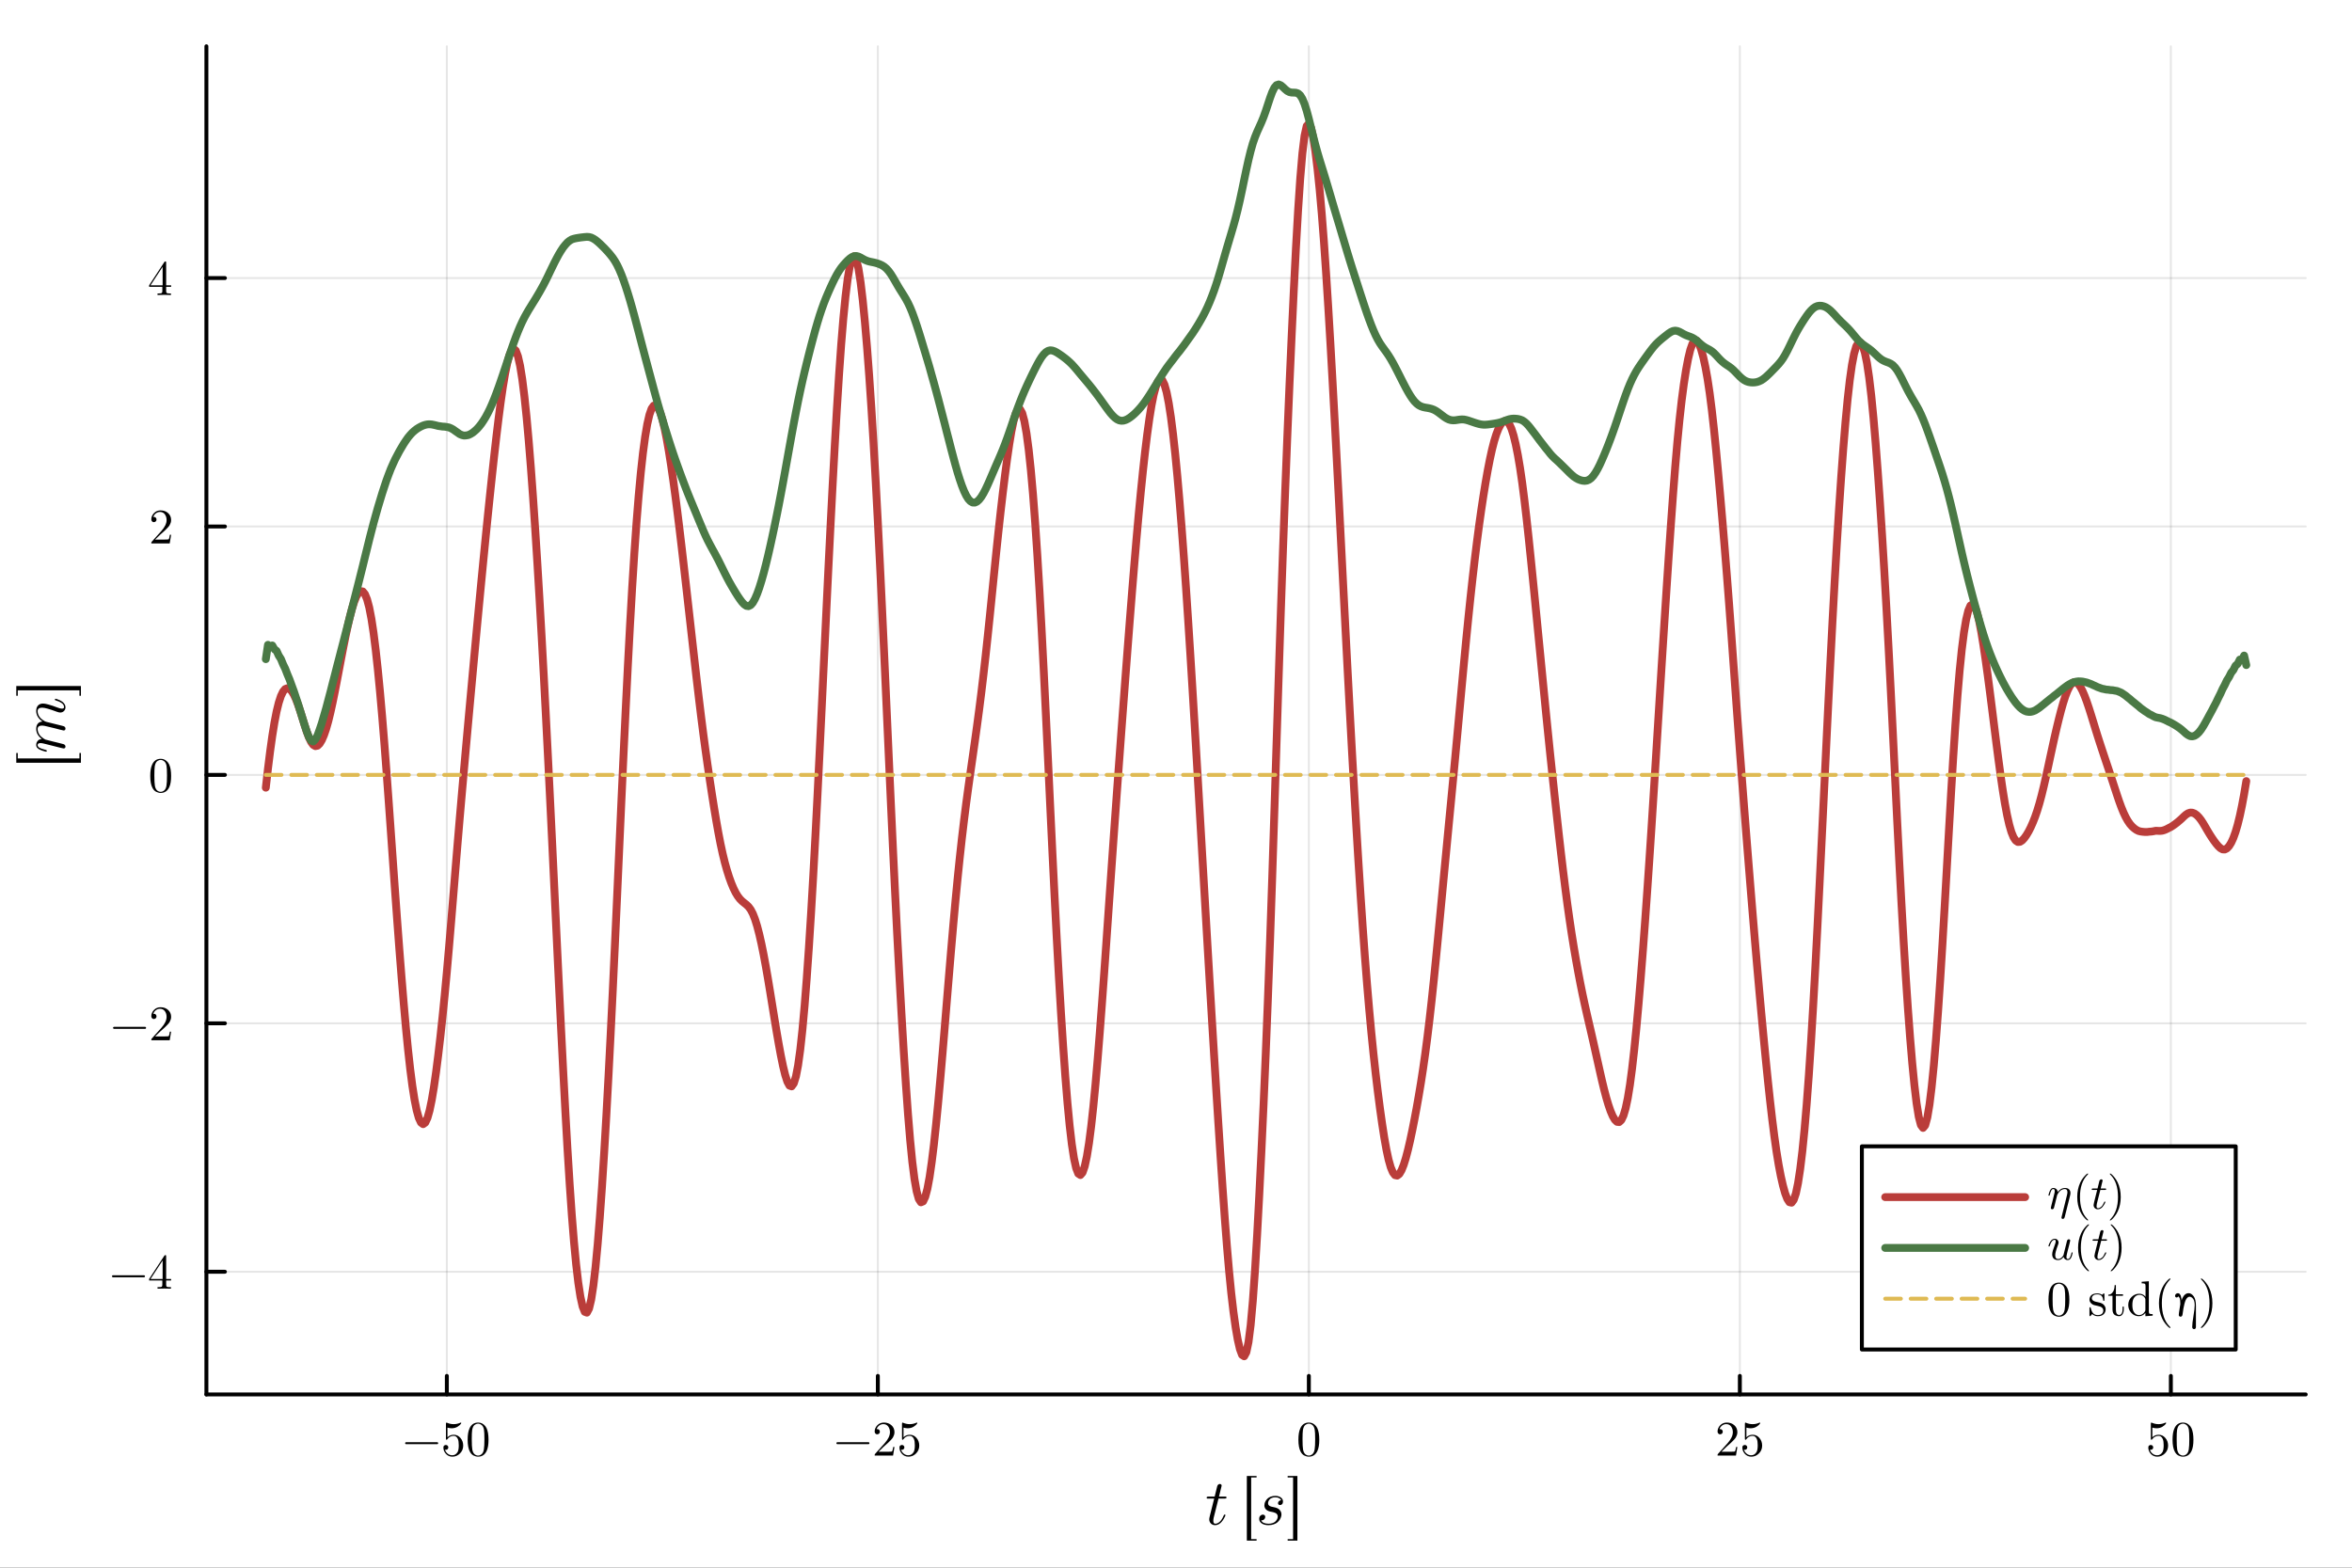 <?xml version="1.0" encoding="utf-8"?>
<svg xmlns="http://www.w3.org/2000/svg" xmlns:xlink="http://www.w3.org/1999/xlink" width="600" height="400" viewBox="0 0 2400 1600">
<rect x="0" y="0" width="2400" height="1600" fill="#333333" stroke="none"/>
<defs>
  <clipPath id="clip350">
    <rect x="0" y="0" width="2400" height="1600"/>
  </clipPath>
</defs>
<path clip-path="url(#clip350)" d="M0 1600 L2400 1600 L2400 0 L0 0  Z" fill="#ffffff" fill-rule="evenodd" fill-opacity="1"/>
<defs>
  <clipPath id="clip351">
    <rect x="480" y="0" width="1681" height="1600"/>
  </clipPath>
</defs>
<path clip-path="url(#clip350)" d="M210.61 1423.18 L2352.76 1423.18 L2352.76 47.244 L210.61 47.244  Z" fill="#ffffff" fill-rule="evenodd" fill-opacity="1"/>
<defs>
  <clipPath id="clip352">
    <rect x="210" y="47" width="2143" height="1377"/>
  </clipPath>
</defs>
<polyline clip-path="url(#clip352)" style="stroke:#000000; stroke-linecap:round; stroke-linejoin:round; stroke-width:2; stroke-opacity:0.1; fill:none" points="455.954,1423.18 455.954,47.244 "/>
<polyline clip-path="url(#clip352)" style="stroke:#000000; stroke-linecap:round; stroke-linejoin:round; stroke-width:2; stroke-opacity:0.1; fill:none" points="895.757,1423.18 895.757,47.244 "/>
<polyline clip-path="url(#clip352)" style="stroke:#000000; stroke-linecap:round; stroke-linejoin:round; stroke-width:2; stroke-opacity:0.1; fill:none" points="1335.56,1423.18 1335.56,47.244 "/>
<polyline clip-path="url(#clip352)" style="stroke:#000000; stroke-linecap:round; stroke-linejoin:round; stroke-width:2; stroke-opacity:0.1; fill:none" points="1775.36,1423.18 1775.36,47.244 "/>
<polyline clip-path="url(#clip352)" style="stroke:#000000; stroke-linecap:round; stroke-linejoin:round; stroke-width:2; stroke-opacity:0.1; fill:none" points="2215.16,1423.18 2215.16,47.244 "/>
<polyline clip-path="url(#clip350)" style="stroke:#000000; stroke-linecap:round; stroke-linejoin:round; stroke-width:4; stroke-opacity:1; fill:none" points="210.61,1423.18 2352.76,1423.18 "/>
<polyline clip-path="url(#clip350)" style="stroke:#000000; stroke-linecap:round; stroke-linejoin:round; stroke-width:4; stroke-opacity:1; fill:none" points="455.954,1423.18 455.954,1404.28 "/>
<polyline clip-path="url(#clip350)" style="stroke:#000000; stroke-linecap:round; stroke-linejoin:round; stroke-width:4; stroke-opacity:1; fill:none" points="895.757,1423.18 895.757,1404.28 "/>
<polyline clip-path="url(#clip350)" style="stroke:#000000; stroke-linecap:round; stroke-linejoin:round; stroke-width:4; stroke-opacity:1; fill:none" points="1335.56,1423.18 1335.56,1404.28 "/>
<polyline clip-path="url(#clip350)" style="stroke:#000000; stroke-linecap:round; stroke-linejoin:round; stroke-width:4; stroke-opacity:1; fill:none" points="1775.36,1423.18 1775.36,1404.28 "/>
<polyline clip-path="url(#clip350)" style="stroke:#000000; stroke-linecap:round; stroke-linejoin:round; stroke-width:4; stroke-opacity:1; fill:none" points="2215.16,1423.18 2215.16,1404.28 "/>
<path clip-path="url(#clip350)" d="M446.814 1472.22 Q447.11 1472.51 447.11 1472.93 Q447.11 1473.35 446.814 1473.65 Q446.518 1473.94 446.098 1473.94 L414.428 1473.94 Q414.008 1473.94 413.711 1473.65 Q413.415 1473.35 413.415 1472.93 Q413.415 1472.51 413.711 1472.22 Q414.008 1471.92 414.428 1471.92 L446.098 1471.92 Q446.518 1471.92 446.814 1472.22 Z" fill="#000000" fill-rule="nonzero" fill-opacity="1" /><path clip-path="url(#clip350)" d="M452.446 1477.43 Q452.446 1475.92 453.262 1475.35 Q454.077 1474.76 454.941 1474.76 Q456.102 1474.76 456.769 1475.5 Q457.461 1476.22 457.461 1477.23 Q457.461 1478.24 456.769 1478.98 Q456.102 1479.7 454.941 1479.7 Q454.373 1479.7 454.077 1479.6 Q454.744 1481.92 456.769 1483.6 Q458.82 1485.28 461.512 1485.28 Q464.897 1485.28 466.923 1482 Q468.133 1479.87 468.133 1475.06 Q468.133 1470.81 467.219 1468.68 Q465.811 1465.45 462.921 1465.45 Q458.82 1465.45 456.399 1468.98 Q456.102 1469.42 455.757 1469.45 Q455.263 1469.45 455.139 1469.18 Q455.04 1468.88 455.04 1468.11 L455.04 1453.14 Q455.04 1451.93 455.534 1451.93 Q455.732 1451.93 456.152 1452.08 Q459.339 1453.49 462.871 1453.51 Q466.503 1453.51 469.763 1452.03 Q470.01 1451.88 470.159 1451.88 Q470.653 1451.88 470.677 1452.45 Q470.677 1452.65 470.257 1453.24 Q469.862 1453.81 468.998 1454.58 Q468.133 1455.32 467.021 1456.03 Q465.91 1456.75 464.279 1457.25 Q462.674 1457.71 460.895 1457.71 Q458.77 1457.71 456.597 1457.05 L456.597 1466.9 Q459.215 1464.33 463.019 1464.33 Q467.071 1464.33 469.862 1467.6 Q472.654 1470.86 472.654 1475.4 Q472.654 1480.17 469.343 1483.43 Q466.058 1486.69 461.611 1486.69 Q457.56 1486.69 454.991 1483.8 Q452.446 1480.91 452.446 1477.43 Z" fill="#000000" fill-rule="nonzero" fill-opacity="1" /><path clip-path="url(#clip350)" d="M477.199 1469.4 Q477.199 1461.96 479.077 1457.91 Q481.695 1451.88 487.871 1451.88 Q489.18 1451.88 490.539 1452.26 Q491.922 1452.6 493.652 1453.96 Q495.405 1455.32 496.468 1457.54 Q498.493 1461.84 498.493 1469.4 Q498.493 1476.79 496.616 1480.81 Q493.874 1486.69 487.822 1486.69 Q485.549 1486.69 483.227 1485.53 Q480.929 1484.37 479.472 1481.58 Q477.199 1477.4 477.199 1469.4 M481.399 1468.78 Q481.399 1476.41 481.942 1479.45 Q482.56 1482.74 484.24 1484.17 Q485.944 1485.58 487.822 1485.58 Q489.847 1485.58 491.527 1484.07 Q493.232 1482.54 493.75 1479.26 Q494.319 1476.02 494.294 1468.78 Q494.294 1461.74 493.8 1458.92 Q493.133 1455.64 491.354 1454.33 Q489.6 1453 487.822 1453 Q487.155 1453 486.438 1453.19 Q485.746 1453.39 484.734 1453.96 Q483.721 1454.53 482.93 1455.94 Q482.164 1457.34 481.794 1459.47 Q481.399 1462.21 481.399 1468.78 Z" fill="#000000" fill-rule="nonzero" fill-opacity="1" /><path clip-path="url(#clip350)" d="M886.888 1472.22 Q887.185 1472.51 887.185 1472.93 Q887.185 1473.35 886.888 1473.65 Q886.592 1473.94 886.172 1473.94 L854.502 1473.94 Q854.082 1473.94 853.786 1473.65 Q853.489 1473.35 853.489 1472.93 Q853.489 1472.51 853.786 1472.22 Q854.082 1471.92 854.502 1471.92 L886.172 1471.92 Q886.592 1471.92 886.888 1472.22 Z" fill="#000000" fill-rule="nonzero" fill-opacity="1" /><path clip-path="url(#clip350)" d="M892.52 1485.58 Q892.52 1484.67 892.595 1484.39 Q892.693 1484.12 893.089 1483.7 L902.797 1472.88 Q908.108 1466.9 908.108 1461.69 Q908.108 1458.31 906.33 1455.89 Q904.576 1453.47 901.34 1453.47 Q899.116 1453.47 897.239 1454.82 Q895.361 1456.18 894.497 1458.6 Q894.645 1458.55 895.164 1458.55 Q896.424 1458.55 897.115 1459.34 Q897.832 1460.14 897.832 1461.2 Q897.832 1462.56 896.942 1463.22 Q896.078 1463.87 895.213 1463.87 Q894.867 1463.87 894.398 1463.79 Q893.953 1463.72 893.237 1463.03 Q892.52 1462.31 892.52 1461.05 Q892.52 1457.52 895.188 1454.7 Q897.881 1451.88 901.982 1451.88 Q906.626 1451.88 909.665 1454.65 Q912.728 1457.39 912.728 1461.69 Q912.728 1463.2 912.258 1464.58 Q911.814 1465.94 911.196 1467 Q910.603 1468.07 908.973 1469.77 Q907.342 1471.47 906.033 1472.68 Q904.724 1473.9 901.784 1476.46 L896.424 1481.68 L905.539 1481.68 Q909.986 1481.68 910.332 1481.28 Q910.826 1480.57 911.443 1476.79 L912.728 1476.79 L911.295 1485.58 L892.52 1485.58 Z" fill="#000000" fill-rule="nonzero" fill-opacity="1" /><path clip-path="url(#clip350)" d="M917.817 1477.43 Q917.817 1475.92 918.632 1475.35 Q919.447 1474.76 920.312 1474.76 Q921.473 1474.76 922.14 1475.5 Q922.831 1476.22 922.831 1477.23 Q922.831 1478.24 922.14 1478.98 Q921.473 1479.7 920.312 1479.7 Q919.744 1479.7 919.447 1479.6 Q920.114 1481.92 922.14 1483.6 Q924.19 1485.28 926.883 1485.28 Q930.267 1485.28 932.293 1482 Q933.503 1479.87 933.503 1475.06 Q933.503 1470.81 932.589 1468.68 Q931.181 1465.45 928.291 1465.45 Q924.19 1465.45 921.769 1468.98 Q921.473 1469.42 921.127 1469.45 Q920.633 1469.45 920.509 1469.18 Q920.411 1468.88 920.411 1468.11 L920.411 1453.14 Q920.411 1451.93 920.905 1451.93 Q921.102 1451.93 921.522 1452.08 Q924.709 1453.49 928.242 1453.51 Q931.873 1453.51 935.134 1452.03 Q935.381 1451.88 935.529 1451.88 Q936.023 1451.88 936.048 1452.45 Q936.048 1452.65 935.628 1453.24 Q935.233 1453.81 934.368 1454.58 Q933.503 1455.32 932.392 1456.03 Q931.28 1456.75 929.65 1457.25 Q928.044 1457.71 926.265 1457.71 Q924.141 1457.71 921.967 1457.05 L921.967 1466.9 Q924.585 1464.33 928.39 1464.33 Q932.441 1464.33 935.233 1467.6 Q938.024 1470.86 938.024 1475.4 Q938.024 1480.17 934.714 1483.43 Q931.428 1486.69 926.982 1486.69 Q922.93 1486.69 920.361 1483.8 Q917.817 1480.91 917.817 1477.43 Z" fill="#000000" fill-rule="nonzero" fill-opacity="1" /><path clip-path="url(#clip350)" d="M1324.91 1469.4 Q1324.91 1461.96 1326.79 1457.91 Q1329.41 1451.88 1335.58 1451.88 Q1336.89 1451.88 1338.25 1452.26 Q1339.64 1452.6 1341.36 1453.96 Q1343.12 1455.32 1344.18 1457.54 Q1346.21 1461.84 1346.21 1469.4 Q1346.21 1476.79 1344.33 1480.81 Q1341.59 1486.69 1335.53 1486.69 Q1333.26 1486.69 1330.94 1485.53 Q1328.64 1484.37 1327.18 1481.58 Q1324.91 1477.4 1324.91 1469.4 M1329.11 1468.78 Q1329.11 1476.41 1329.65 1479.45 Q1330.27 1482.74 1331.95 1484.17 Q1333.66 1485.58 1335.53 1485.58 Q1337.56 1485.58 1339.24 1484.07 Q1340.94 1482.54 1341.46 1479.26 Q1342.03 1476.02 1342.01 1468.78 Q1342.01 1461.74 1341.51 1458.92 Q1340.85 1455.64 1339.07 1454.33 Q1337.31 1453 1335.53 1453 Q1334.87 1453 1334.15 1453.19 Q1333.46 1453.39 1332.45 1453.96 Q1331.43 1454.53 1330.64 1455.94 Q1329.88 1457.34 1329.51 1459.47 Q1329.11 1462.21 1329.11 1468.78 Z" fill="#000000" fill-rule="nonzero" fill-opacity="1" /><path clip-path="url(#clip350)" d="M1752.61 1485.58 Q1752.61 1484.67 1752.68 1484.39 Q1752.78 1484.12 1753.18 1483.7 L1762.89 1472.88 Q1768.2 1466.9 1768.2 1461.69 Q1768.2 1458.31 1766.42 1455.89 Q1764.66 1453.47 1761.43 1453.47 Q1759.21 1453.47 1757.33 1454.82 Q1755.45 1456.18 1754.59 1458.6 Q1754.73 1458.55 1755.25 1458.55 Q1756.51 1458.55 1757.2 1459.34 Q1757.92 1460.14 1757.92 1461.2 Q1757.92 1462.56 1757.03 1463.22 Q1756.17 1463.87 1755.3 1463.87 Q1754.96 1463.87 1754.49 1463.79 Q1754.04 1463.72 1753.33 1463.03 Q1752.61 1462.31 1752.61 1461.05 Q1752.61 1457.52 1755.28 1454.7 Q1757.97 1451.88 1762.07 1451.88 Q1766.72 1451.88 1769.75 1454.65 Q1772.82 1457.39 1772.82 1461.69 Q1772.82 1463.2 1772.35 1464.58 Q1771.9 1465.94 1771.29 1467 Q1770.69 1468.07 1769.06 1469.77 Q1767.43 1471.47 1766.12 1472.68 Q1764.81 1473.9 1761.87 1476.46 L1756.51 1481.68 L1765.63 1481.68 Q1770.07 1481.68 1770.42 1481.28 Q1770.91 1480.57 1771.53 1476.79 L1772.82 1476.79 L1771.38 1485.58 L1752.61 1485.58 Z" fill="#000000" fill-rule="nonzero" fill-opacity="1" /><path clip-path="url(#clip350)" d="M1777.91 1477.43 Q1777.91 1475.92 1778.72 1475.35 Q1779.54 1474.76 1780.4 1474.76 Q1781.56 1474.76 1782.23 1475.5 Q1782.92 1476.22 1782.92 1477.23 Q1782.92 1478.24 1782.23 1478.98 Q1781.56 1479.7 1780.4 1479.7 Q1779.83 1479.7 1779.54 1479.6 Q1780.2 1481.92 1782.23 1483.6 Q1784.28 1485.28 1786.97 1485.28 Q1790.36 1485.28 1792.38 1482 Q1793.59 1479.87 1793.59 1475.06 Q1793.59 1470.81 1792.68 1468.68 Q1791.27 1465.45 1788.38 1465.45 Q1784.28 1465.45 1781.86 1468.98 Q1781.56 1469.42 1781.22 1469.45 Q1780.72 1469.45 1780.6 1469.18 Q1780.5 1468.88 1780.5 1468.11 L1780.5 1453.14 Q1780.5 1451.93 1780.99 1451.93 Q1781.19 1451.93 1781.61 1452.08 Q1784.8 1453.49 1788.33 1453.51 Q1791.96 1453.51 1795.22 1452.03 Q1795.47 1451.88 1795.62 1451.88 Q1796.11 1451.88 1796.14 1452.45 Q1796.14 1452.65 1795.72 1453.24 Q1795.32 1453.81 1794.46 1454.58 Q1793.59 1455.32 1792.48 1456.03 Q1791.37 1456.75 1789.74 1457.25 Q1788.13 1457.71 1786.35 1457.71 Q1784.23 1457.71 1782.06 1457.05 L1782.06 1466.9 Q1784.67 1464.33 1788.48 1464.33 Q1792.53 1464.33 1795.32 1467.6 Q1798.11 1470.86 1798.11 1475.4 Q1798.11 1480.17 1794.8 1483.43 Q1791.52 1486.69 1787.07 1486.69 Q1783.02 1486.69 1780.45 1483.8 Q1777.91 1480.91 1777.91 1477.43 Z" fill="#000000" fill-rule="nonzero" fill-opacity="1" /><path clip-path="url(#clip350)" d="M2192.14 1477.43 Q2192.14 1475.92 2192.96 1475.35 Q2193.77 1474.76 2194.64 1474.76 Q2195.8 1474.76 2196.46 1475.5 Q2197.15 1476.22 2197.15 1477.23 Q2197.15 1478.24 2196.46 1478.98 Q2195.8 1479.7 2194.64 1479.7 Q2194.07 1479.7 2193.77 1479.6 Q2194.44 1481.92 2196.46 1483.6 Q2198.51 1485.28 2201.21 1485.28 Q2204.59 1485.28 2206.62 1482 Q2207.83 1479.87 2207.83 1475.06 Q2207.83 1470.81 2206.91 1468.68 Q2205.5 1465.45 2202.61 1465.45 Q2198.51 1465.45 2196.09 1468.98 Q2195.8 1469.42 2195.45 1469.45 Q2194.96 1469.45 2194.83 1469.18 Q2194.73 1468.88 2194.73 1468.11 L2194.73 1453.14 Q2194.73 1451.93 2195.23 1451.93 Q2195.43 1451.93 2195.85 1452.08 Q2199.03 1453.49 2202.57 1453.51 Q2206.2 1453.51 2209.46 1452.03 Q2209.7 1451.88 2209.85 1451.88 Q2210.35 1451.88 2210.37 1452.45 Q2210.37 1452.65 2209.95 1453.24 Q2209.56 1453.81 2208.69 1454.58 Q2207.83 1455.32 2206.72 1456.03 Q2205.6 1456.75 2203.97 1457.25 Q2202.37 1457.71 2200.59 1457.71 Q2198.46 1457.71 2196.29 1457.05 L2196.29 1466.9 Q2198.91 1464.33 2202.71 1464.33 Q2206.76 1464.33 2209.56 1467.6 Q2212.35 1470.86 2212.35 1475.4 Q2212.35 1480.17 2209.04 1483.43 Q2205.75 1486.69 2201.31 1486.69 Q2197.25 1486.69 2194.68 1483.8 Q2192.14 1480.91 2192.14 1477.43 Z" fill="#000000" fill-rule="nonzero" fill-opacity="1" /><path clip-path="url(#clip350)" d="M2216.89 1469.4 Q2216.89 1461.96 2218.77 1457.91 Q2221.39 1451.88 2227.56 1451.88 Q2228.87 1451.88 2230.23 1452.26 Q2231.62 1452.6 2233.35 1453.96 Q2235.1 1455.32 2236.16 1457.54 Q2238.19 1461.84 2238.19 1469.4 Q2238.19 1476.79 2236.31 1480.81 Q2233.57 1486.69 2227.52 1486.69 Q2225.24 1486.69 2222.92 1485.53 Q2220.62 1484.37 2219.17 1481.58 Q2216.89 1477.4 2216.89 1469.4 M2221.09 1468.78 Q2221.09 1476.41 2221.64 1479.45 Q2222.25 1482.74 2223.93 1484.17 Q2225.64 1485.58 2227.52 1485.58 Q2229.54 1485.58 2231.22 1484.07 Q2232.93 1482.54 2233.44 1479.26 Q2234.01 1476.02 2233.99 1468.78 Q2233.99 1461.74 2233.49 1458.92 Q2232.83 1455.64 2231.05 1454.33 Q2229.29 1453 2227.52 1453 Q2226.85 1453 2226.13 1453.19 Q2225.44 1453.39 2224.43 1453.96 Q2223.41 1454.53 2222.62 1455.94 Q2221.86 1457.34 2221.49 1459.47 Q2221.09 1462.21 2221.09 1468.78 Z" fill="#000000" fill-rule="nonzero" fill-opacity="1" /><path clip-path="url(#clip350)" d="M1251.54 1528.17 Q1251.54 1529.07 1251.12 1529.3 Q1250.7 1529.49 1249.54 1529.49 L1243.36 1529.49 L1238.47 1548.94 Q1238.08 1550.65 1238.08 1552.1 Q1238.08 1553.71 1238.56 1554.42 Q1239.08 1555.13 1240.14 1555.13 Q1242.23 1555.13 1244.49 1553.23 Q1246.77 1551.33 1248.71 1546.69 Q1248.96 1546.08 1249.09 1545.95 Q1249.25 1545.79 1249.67 1545.79 Q1250.48 1545.79 1250.48 1546.43 Q1250.48 1546.66 1250.03 1547.69 Q1249.61 1548.72 1248.67 1550.23 Q1247.77 1551.75 1246.58 1553.16 Q1245.42 1554.58 1243.65 1555.61 Q1241.88 1556.61 1239.98 1556.61 Q1237.31 1556.61 1235.6 1554.9 Q1233.92 1553.19 1233.92 1550.52 Q1233.92 1549.65 1234.6 1546.88 Q1235.28 1544.08 1238.95 1529.49 L1233.12 1529.49 Q1232.31 1529.49 1231.99 1529.46 Q1231.7 1529.43 1231.48 1529.27 Q1231.28 1529.07 1231.28 1528.69 Q1231.28 1528.07 1231.54 1527.82 Q1231.8 1527.53 1232.12 1527.49 Q1232.48 1527.43 1233.28 1527.43 L1239.46 1527.43 L1242.04 1516.96 Q1242.3 1515.93 1242.94 1515.35 Q1243.62 1514.74 1244.01 1514.68 Q1244.39 1514.58 1244.68 1514.58 Q1245.55 1514.58 1246.07 1515.06 Q1246.58 1515.51 1246.58 1516.35 Q1246.58 1516.8 1243.88 1527.43 L1249.67 1527.43 Q1250.41 1527.43 1250.7 1527.46 Q1251.03 1527.49 1251.28 1527.66 Q1251.54 1527.82 1251.54 1528.17 Z" fill="#000000" fill-rule="nonzero" fill-opacity="1" /><path clip-path="url(#clip350)" d="M1272.29 1572.36 L1272.29 1506.4 L1282.24 1506.4 L1282.24 1507.91 L1276.7 1507.91 L1276.7 1570.84 L1282.24 1570.84 L1282.24 1572.36 L1272.29 1572.36 Z" fill="#000000" fill-rule="nonzero" fill-opacity="1" /><path clip-path="url(#clip350)" d="M1309.18 1532.39 Q1309.18 1534.19 1308.28 1535.16 Q1307.37 1536.09 1306.15 1536.09 Q1305.15 1536.09 1304.6 1535.51 Q1304.09 1534.93 1304.09 1534.16 Q1304.09 1533.03 1304.99 1532.13 Q1305.92 1531.23 1307.28 1531.2 Q1306.83 1530.01 1305.63 1529.3 Q1304.44 1528.56 1303.38 1528.36 Q1302.35 1528.17 1301.32 1528.17 Q1299.29 1528.17 1297.74 1528.81 Q1296.2 1529.46 1295.43 1530.46 Q1294.65 1531.42 1294.3 1532.36 Q1293.94 1533.29 1293.94 1534.1 Q1293.94 1534.81 1294.1 1535.38 Q1294.3 1535.93 1294.75 1536.35 Q1295.2 1536.74 1295.52 1537 Q1295.88 1537.25 1296.65 1537.48 Q1297.42 1537.7 1297.74 1537.8 Q1298.07 1537.86 1298.97 1538.06 Q1300.84 1538.44 1301.67 1538.67 Q1302.51 1538.86 1303.61 1539.41 Q1304.73 1539.96 1305.57 1540.83 Q1307.6 1542.86 1307.6 1545.66 Q1307.6 1546.69 1307.24 1547.95 Q1306.92 1549.2 1305.99 1550.78 Q1305.05 1552.36 1303.64 1553.61 Q1302.22 1554.87 1299.77 1555.74 Q1297.36 1556.61 1294.33 1556.61 Q1290.11 1556.61 1287.5 1554.84 Q1284.89 1553.03 1284.89 1550.2 Q1284.89 1548.14 1286.02 1547.01 Q1287.15 1545.85 1288.6 1545.85 Q1289.69 1545.85 1290.37 1546.46 Q1291.05 1547.04 1291.05 1548.14 Q1291.05 1549.62 1289.85 1550.75 Q1288.66 1551.87 1286.89 1551.65 Q1288.4 1555.13 1294.39 1555.13 Q1296.65 1555.13 1298.39 1554.55 Q1300.16 1553.94 1301.13 1553.1 Q1302.12 1552.23 1302.77 1551.17 Q1303.41 1550.1 1303.61 1549.3 Q1303.83 1548.49 1303.83 1547.88 Q1303.83 1546.82 1303.41 1546.01 Q1302.99 1545.21 1302.41 1544.76 Q1301.87 1544.27 1300.8 1543.89 Q1299.77 1543.47 1299.03 1543.31 Q1298.29 1543.15 1296.97 1542.89 Q1296.36 1542.76 1295.97 1542.7 Q1295.59 1542.6 1294.78 1542.34 Q1294.01 1542.05 1293.46 1541.76 Q1292.95 1541.47 1292.27 1540.96 Q1291.59 1540.44 1291.17 1539.83 Q1290.76 1539.22 1290.47 1538.32 Q1290.18 1537.41 1290.18 1536.35 Q1290.18 1535.38 1290.47 1534.23 Q1290.79 1533.07 1291.59 1531.71 Q1292.43 1530.36 1293.62 1529.27 Q1294.81 1528.17 1296.81 1527.46 Q1298.84 1526.72 1301.32 1526.72 Q1304.93 1526.72 1307.05 1528.4 Q1309.18 1530.04 1309.18 1532.39 Z" fill="#000000" fill-rule="nonzero" fill-opacity="1" /><path clip-path="url(#clip350)" d="M1313.93 1570.84 L1319.47 1570.84 L1319.47 1507.91 L1313.93 1507.91 L1313.93 1506.4 L1323.88 1506.4 L1323.88 1572.36 L1313.93 1572.36 L1313.93 1570.84 Z" fill="#000000" fill-rule="nonzero" fill-opacity="1" /><polyline clip-path="url(#clip352)" style="stroke:#000000; stroke-linecap:round; stroke-linejoin:round; stroke-width:2; stroke-opacity:0.1; fill:none" points="210.61,1297.95 2352.76,1297.95 "/>
<polyline clip-path="url(#clip352)" style="stroke:#000000; stroke-linecap:round; stroke-linejoin:round; stroke-width:2; stroke-opacity:0.1; fill:none" points="210.61,1044.41 2352.76,1044.41 "/>
<polyline clip-path="url(#clip352)" style="stroke:#000000; stroke-linecap:round; stroke-linejoin:round; stroke-width:2; stroke-opacity:0.1; fill:none" points="210.61,790.873 2352.76,790.873 "/>
<polyline clip-path="url(#clip352)" style="stroke:#000000; stroke-linecap:round; stroke-linejoin:round; stroke-width:2; stroke-opacity:0.1; fill:none" points="210.61,537.333 2352.76,537.333 "/>
<polyline clip-path="url(#clip352)" style="stroke:#000000; stroke-linecap:round; stroke-linejoin:round; stroke-width:2; stroke-opacity:0.1; fill:none" points="210.61,283.793 2352.76,283.793 "/>
<polyline clip-path="url(#clip350)" style="stroke:#000000; stroke-linecap:round; stroke-linejoin:round; stroke-width:4; stroke-opacity:1; fill:none" points="210.61,1423.18 210.61,47.244 "/>
<polyline clip-path="url(#clip350)" style="stroke:#000000; stroke-linecap:round; stroke-linejoin:round; stroke-width:4; stroke-opacity:1; fill:none" points="210.61,1297.95 229.508,1297.95 "/>
<polyline clip-path="url(#clip350)" style="stroke:#000000; stroke-linecap:round; stroke-linejoin:round; stroke-width:4; stroke-opacity:1; fill:none" points="210.61,1044.41 229.508,1044.41 "/>
<polyline clip-path="url(#clip350)" style="stroke:#000000; stroke-linecap:round; stroke-linejoin:round; stroke-width:4; stroke-opacity:1; fill:none" points="210.61,790.873 229.508,790.873 "/>
<polyline clip-path="url(#clip350)" style="stroke:#000000; stroke-linecap:round; stroke-linejoin:round; stroke-width:4; stroke-opacity:1; fill:none" points="210.61,537.333 229.508,537.333 "/>
<polyline clip-path="url(#clip350)" style="stroke:#000000; stroke-linecap:round; stroke-linejoin:round; stroke-width:4; stroke-opacity:1; fill:none" points="210.61,283.793 229.508,283.793 "/>
<path clip-path="url(#clip350)" d="M147.659 1301.87 Q147.956 1302.17 147.956 1302.59 Q147.956 1303.01 147.659 1303.3 Q147.363 1303.6 146.943 1303.6 L115.273 1303.6 Q114.853 1303.6 114.557 1303.3 Q114.26 1303.01 114.26 1302.59 Q114.26 1302.17 114.557 1301.87 Q114.853 1301.57 115.273 1301.57 L146.943 1301.57 Q147.363 1301.57 147.659 1301.87 Z" fill="#000000" fill-rule="nonzero" fill-opacity="1" /><path clip-path="url(#clip350)" d="M152.18 1306.88 L152.18 1305.33 L167.718 1281.59 Q168.113 1280.97 168.731 1281 Q169.299 1281 169.423 1281.22 Q169.546 1281.44 169.546 1282.3 L169.546 1305.33 L174.61 1305.33 L174.61 1306.88 L169.546 1306.88 L169.546 1311.28 Q169.546 1312.74 170.139 1313.21 Q170.757 1313.68 173.375 1313.68 L174.438 1313.68 L174.438 1315.23 Q172.362 1315.09 167.57 1315.09 Q162.802 1315.09 160.727 1315.23 L160.727 1313.68 L161.789 1313.68 Q164.408 1313.68 165.026 1313.23 Q165.643 1312.76 165.643 1311.28 L165.643 1306.88 L152.18 1306.88 M153.613 1305.33 L165.94 1305.33 L165.94 1286.45 L153.613 1305.33 Z" fill="#000000" fill-rule="nonzero" fill-opacity="1" /><path clip-path="url(#clip350)" d="M148.771 1048.33 Q149.067 1048.63 149.067 1049.05 Q149.067 1049.47 148.771 1049.76 Q148.474 1050.06 148.054 1050.06 L116.385 1050.06 Q115.965 1050.06 115.668 1049.76 Q115.372 1049.47 115.372 1049.05 Q115.372 1048.63 115.668 1048.33 Q115.965 1048.03 116.385 1048.03 L148.054 1048.03 Q148.474 1048.03 148.771 1048.33 Z" fill="#000000" fill-rule="nonzero" fill-opacity="1" /><path clip-path="url(#clip350)" d="M154.403 1061.69 Q154.403 1060.78 154.477 1060.51 Q154.576 1060.24 154.971 1059.82 L164.68 1049 Q169.991 1043.02 169.991 1037.81 Q169.991 1034.42 168.212 1032 Q166.458 1029.58 163.222 1029.58 Q160.999 1029.58 159.121 1030.94 Q157.244 1032.3 156.379 1034.72 Q156.528 1034.67 157.046 1034.67 Q158.306 1034.67 158.998 1035.46 Q159.714 1036.25 159.714 1037.31 Q159.714 1038.67 158.825 1039.34 Q157.96 1039.98 157.096 1039.98 Q156.75 1039.98 156.281 1039.91 Q155.836 1039.83 155.12 1039.14 Q154.403 1038.42 154.403 1037.16 Q154.403 1033.63 157.071 1030.81 Q159.764 1028 163.865 1028 Q168.509 1028 171.547 1030.77 Q174.61 1033.51 174.61 1037.81 Q174.61 1039.31 174.141 1040.7 Q173.696 1042.05 173.079 1043.12 Q172.486 1044.18 170.856 1045.88 Q169.225 1047.59 167.916 1048.8 Q166.607 1050.01 163.667 1052.58 L158.306 1057.79 L167.422 1057.79 Q171.868 1057.79 172.214 1057.4 Q172.708 1056.68 173.326 1052.9 L174.61 1052.9 L173.178 1061.69 L154.403 1061.69 Z" fill="#000000" fill-rule="nonzero" fill-opacity="1" /><path clip-path="url(#clip350)" d="M153.316 791.973 Q153.316 784.537 155.194 780.486 Q157.812 774.458 163.988 774.458 Q165.297 774.458 166.656 774.829 Q168.039 775.174 169.769 776.533 Q171.523 777.892 172.585 780.115 Q174.61 784.413 174.61 791.973 Q174.61 799.359 172.733 803.386 Q169.991 809.265 163.939 809.265 Q161.666 809.265 159.344 808.104 Q157.046 806.943 155.589 804.151 Q153.316 799.977 153.316 791.973 M157.516 791.355 Q157.516 798.988 158.059 802.027 Q158.677 805.312 160.357 806.745 Q162.061 808.153 163.939 808.153 Q165.964 808.153 167.644 806.646 Q169.349 805.115 169.867 801.829 Q170.436 798.593 170.411 791.355 Q170.411 784.315 169.917 781.498 Q169.25 778.213 167.471 776.904 Q165.717 775.57 163.939 775.57 Q163.272 775.57 162.555 775.767 Q161.864 775.965 160.851 776.533 Q159.838 777.101 159.047 778.509 Q158.282 779.917 157.911 782.042 Q157.516 784.784 157.516 791.355 Z" fill="#000000" fill-rule="nonzero" fill-opacity="1" /><path clip-path="url(#clip350)" d="M154.403 554.613 Q154.403 553.699 154.477 553.427 Q154.576 553.155 154.971 552.736 L164.68 541.915 Q169.991 535.937 169.991 530.725 Q169.991 527.34 168.212 524.92 Q166.458 522.499 163.222 522.499 Q160.999 522.499 159.121 523.857 Q157.244 525.216 156.379 527.637 Q156.528 527.588 157.046 527.588 Q158.306 527.588 158.998 528.378 Q159.714 529.169 159.714 530.231 Q159.714 531.589 158.825 532.256 Q157.96 532.899 157.096 532.899 Q156.75 532.899 156.281 532.825 Q155.836 532.751 155.12 532.059 Q154.403 531.342 154.403 530.083 Q154.403 526.55 157.071 523.734 Q159.764 520.918 163.865 520.918 Q168.509 520.918 171.547 523.684 Q174.61 526.426 174.61 530.725 Q174.61 532.232 174.141 533.615 Q173.696 534.974 173.079 536.036 Q172.486 537.098 170.856 538.803 Q169.225 540.507 167.916 541.718 Q166.607 542.928 163.667 545.497 L158.306 550.71 L167.422 550.71 Q171.868 550.71 172.214 550.315 Q172.708 549.598 173.326 545.819 L174.61 545.819 L173.178 554.613 L154.403 554.613 Z" fill="#000000" fill-rule="nonzero" fill-opacity="1" /><path clip-path="url(#clip350)" d="M152.18 292.723 L152.18 291.167 L167.718 267.427 Q168.113 266.809 168.731 266.834 Q169.299 266.834 169.423 267.056 Q169.546 267.278 169.546 268.143 L169.546 291.167 L174.61 291.167 L174.61 292.723 L169.546 292.723 L169.546 297.12 Q169.546 298.578 170.139 299.047 Q170.757 299.516 173.375 299.516 L174.438 299.516 L174.438 301.073 Q172.362 300.924 167.57 300.924 Q162.802 300.924 160.727 301.073 L160.727 299.516 L161.789 299.516 Q164.408 299.516 165.026 299.072 Q165.643 298.602 165.643 297.12 L165.643 292.723 L152.18 292.723 M153.613 291.167 L165.94 291.167 L165.94 272.293 L153.613 291.167 Z" fill="#000000" fill-rule="nonzero" fill-opacity="1" /><path clip-path="url(#clip350)" d="M82.573 778.475 L16.616 778.475 L16.616 768.523 L18.13 768.523 L18.13 774.063 L81.06 774.063 L81.06 768.523 L82.573 768.523 L82.573 778.475 Z" fill="#000000" fill-rule="nonzero" fill-opacity="1" /><path clip-path="url(#clip350)" d="M56.648 713.147 Q56.905 713.147 57.904 713.437 Q58.902 713.727 60.448 714.436 Q61.994 715.112 63.411 716.078 Q64.796 717.012 65.826 718.558 Q66.825 720.072 66.825 721.811 Q66.825 724.129 65.279 725.675 Q63.733 727.221 61.414 727.221 Q60.158 727.221 57.775 726.352 Q46.889 722.262 42.992 722.262 Q38.387 722.262 38.387 725.836 Q38.387 727.865 39.224 729.701 Q40.062 731.537 41.221 732.728 Q42.381 733.92 43.701 734.854 Q45.022 735.788 45.891 736.207 Q46.761 736.593 47.147 736.69 L63.057 740.651 Q64.409 740.973 65.053 741.199 Q65.698 741.424 66.245 742.036 Q66.825 742.648 66.825 743.614 Q66.825 744.419 66.342 744.999 Q65.859 745.546 65.021 745.546 Q64.892 745.546 64.216 745.385 Q63.54 745.224 62.606 744.999 Q61.672 744.773 61.124 744.677 Q56.744 743.517 56.133 743.356 L48.468 741.521 Q44.667 740.522 42.992 740.522 Q38.387 740.522 38.387 744.097 Q38.387 745.868 39.063 747.543 Q39.708 749.186 40.609 750.313 Q41.511 751.44 42.767 752.471 Q43.991 753.469 44.828 753.984 Q45.633 754.467 46.438 754.854 L49.724 755.691 Q50.625 755.884 54.136 756.818 L60.094 758.268 Q64.538 759.298 64.957 759.524 Q65.859 759.846 66.342 760.554 Q66.825 761.263 66.825 761.971 Q66.825 762.777 66.342 763.324 Q65.859 763.872 65.021 763.872 Q64.892 763.872 64.409 763.775 Q63.926 763.678 63.25 763.517 Q62.574 763.356 62.187 763.292 L46.954 759.459 Q44.184 758.751 43.315 758.59 Q42.413 758.397 41.414 758.397 Q38.387 758.397 38.387 760.458 Q38.387 762.132 40.384 763.227 Q42.381 764.322 46.245 765.256 Q47.308 765.546 47.533 765.739 Q47.759 765.9 47.759 766.384 Q47.727 767.189 47.083 767.189 Q46.922 767.189 45.891 766.931 Q44.86 766.673 43.315 766.19 Q41.736 765.675 40.706 765.128 Q40.03 764.805 39.579 764.516 Q39.128 764.226 38.419 763.646 Q37.711 763.066 37.324 762.197 Q36.938 761.327 36.938 760.264 Q36.938 757.913 38.452 756.174 Q39.965 754.403 42.67 754.178 Q36.938 749.894 36.938 743.904 Q36.938 740.522 38.645 738.493 Q40.287 736.593 43.315 736.368 Q36.938 731.923 36.938 725.611 Q36.938 721.972 38.838 720.007 Q40.706 718.043 43.991 718.043 Q45.698 718.043 48.951 718.912 Q52.171 719.782 53.782 720.361 Q55.392 720.941 58.483 722.068 Q61.447 723.26 63.186 723.26 Q64.313 723.26 64.828 722.873 Q65.343 722.487 65.343 721.65 Q65.343 720.361 64.603 719.234 Q63.83 718.107 62.574 717.302 Q61.285 716.464 59.997 715.917 Q58.677 715.369 57.195 714.951 Q56.39 714.693 56.197 714.564 Q56.004 714.403 56.004 713.952 Q56.004 713.147 56.648 713.147 Z" fill="#000000" fill-rule="nonzero" fill-opacity="1" /><path clip-path="url(#clip350)" d="M81.06 710.099 L81.06 704.56 L18.13 704.56 L18.13 710.099 L16.616 710.099 L16.616 700.148 L82.573 700.148 L82.573 710.099 L81.06 710.099 Z" fill="#000000" fill-rule="nonzero" fill-opacity="1" /><polyline clip-path="url(#clip352)" style="stroke:#ba3d3a; stroke-linecap:round; stroke-linejoin:round; stroke-width:8; stroke-opacity:1; fill:none" points="271.237,803.91 273.436,784.541 275.635,766.888 277.834,751.148 280.033,737.513 282.232,726.155 284.431,717.174 286.63,710.434 288.829,705.835 291.028,703.222 293.227,702.387 295.426,703.129 297.625,705.348 299.824,708.908 302.023,713.668 304.222,719.407 306.421,725.929 308.62,732.928 310.819,740.009 313.018,746.745 315.217,752.643 317.416,757.241 319.615,760.258 321.814,761.508 324.014,761.067 326.213,758.963 328.412,755.326 330.611,750.253 332.81,743.843 335.009,736.077 337.208,727.051 339.407,717.017 341.606,706.21 343.805,694.898 346.004,683.308 348.203,671.729 350.402,660.368 352.601,649.431 354.8,639.097 356.999,629.641 359.198,621.289 361.397,614.263 363.596,608.813 365.795,605.096 367.994,603.318 370.193,603.671 372.392,606.388 374.591,611.765 376.79,620.052 378.989,631.473 381.188,645.981 383.387,663.448 385.586,683.648 387.785,706.386 389.984,731.405 392.183,758.484 394.382,787.283 396.581,817.394 398.78,848.291 400.979,879.445 403.178,910.35 405.377,940.571 407.576,969.79 409.775,997.752 411.974,1024.18 414.173,1048.78 416.372,1071.19 418.571,1091.09 420.77,1108.15 422.969,1122.24 425.168,1133.21 427.367,1141.05 429.566,1145.74 431.765,1147.33 433.964,1145.76 436.163,1141.06 438.362,1133.33 440.561,1122.72 442.76,1109.62 444.959,1094.23 447.158,1077.03 449.357,1058.18 451.556,1037.7 453.755,1015.7 455.954,992.096 458.153,967.132 460.352,940.983 462.551,914.184 464.75,887.317 466.949,860.721 469.148,834.732 471.347,809.436 473.546,784.573 475.745,759.947 477.944,735.542 480.143,711.405 482.342,687.33 484.541,663.471 486.74,639.847 488.939,616.574 491.138,593.59 493.337,570.945 495.536,548.737 497.735,526.951 499.934,505.626 502.133,484.853 504.332,464.721 506.531,445.445 508.731,427.193 510.93,410.294 513.129,395.07 515.328,381.86 517.527,370.975 519.726,362.775 521.925,357.659 524.124,355.932 526.323,357.845 528.522,363.592 530.721,373.33 532.92,387.044 535.119,404.578 537.318,425.704 539.517,450.091 541.716,477.413 543.915,507.416 546.114,539.877 548.313,574.537 550.512,611.289 552.711,649.912 554.91,690.257 557.109,732.106 559.308,775.405 561.507,820.078 563.706,865.696 565.905,911.96 568.104,958.31 570.303,1004.38 572.502,1049.44 574.701,1093.05 576.9,1134.43 579.099,1173.15 581.298,1208.53 583.497,1240.12 585.696,1267.46 587.895,1290.46 590.094,1309.18 592.293,1323.55 594.492,1333.48 596.691,1338.89 598.89,1339.7 601.089,1335.55 603.288,1326.33 605.487,1312.05 607.686,1293.11 609.885,1269.72 612.084,1242.31 614.283,1211.24 616.482,1176.82 618.681,1139.3 620.88,1098.97 623.079,1056.09 625.278,1010.96 627.477,963.92 629.676,915.57 631.875,866.607 634.074,817.829 636.273,769.986 638.472,723.742 640.671,679.664 642.87,638.251 645.069,599.885 647.268,564.969 649.467,533.714 651.666,506.25 653.865,482.532 656.064,462.487 658.263,446.01 660.462,432.982 662.661,423.374 664.86,417.084 667.059,413.982 669.258,413.79 671.457,416.219 673.656,420.978 675.855,427.893 678.054,436.863 680.253,447.715 682.452,460.243 684.651,474.205 686.85,489.367 689.049,505.541 691.248,522.615 693.448,540.55 695.647,559.089 697.846,578.12 700.045,597.462 702.244,616.932 704.443,636.443 706.642,655.996 708.841,675.444 711.04,694.642 713.239,713.374 715.438,731.484 717.637,748.803 719.836,765.201 722.035,780.809 724.234,795.795 726.433,810.241 728.632,824.147 730.831,837.412 733.03,849.828 735.229,861.199 737.428,871.358 739.627,880.367 741.826,888.252 744.025,895.182 746.224,901.256 748.423,906.539 750.622,910.99 752.821,914.634 755.02,917.511 757.219,919.743 759.418,921.543 761.617,923.283 763.816,925.405 766.015,928.366 768.214,932.524 770.413,938.135 772.612,945.192 774.811,953.634 777.01,963.36 779.209,974.244 781.408,986.122 783.607,998.785 785.806,1012.07 788.005,1025.7 790.204,1039.28 792.403,1052.58 794.602,1065.32 796.801,1077.28 799,1088.01 801.199,1097.06 803.398,1103.94 805.597,1108 807.796,1108.76 809.995,1105.74 812.194,1098.62 814.393,1087.18 816.592,1071.27 818.791,1051.08 820.99,1026.8 823.189,998.787 825.388,967.353 827.587,932.609 829.786,894.888 831.985,854.395 834.184,811.497 836.383,766.738 838.582,720.788 840.781,674.395 842.98,628.17 845.179,582.742 847.378,538.552 849.577,495.908 851.776,455.3 853.975,417.265 856.174,382.513 858.373,351.548 860.572,324.807 862.771,302.431 864.97,284.598 867.169,271.589 869.368,263.795 871.567,261.547 873.766,264.99 875.965,273.99 878.165,288.049 880.364,306.536 882.563,328.869 884.762,354.691 886.961,383.894 889.16,416.381 891.359,452.161 893.558,491.013 895.757,532.646 897.956,576.671 900.155,622.767 902.354,670.515 904.553,719.37 906.752,768.596 908.951,817.436 911.15,865.112 913.349,910.998 915.548,954.787 917.747,996.309 919.946,1035.58 922.145,1072.47 924.344,1106.49 926.543,1137.19 928.742,1163.84 930.941,1186.05 933.14,1203.37 935.339,1215.86 937.538,1223.75 939.737,1227.1 941.936,1226.17 944.135,1221.53 946.334,1213.23 948.533,1201.45 950.732,1186.15 952.931,1168.4 955.13,1147.99 957.329,1125.45 959.528,1101.06 961.727,1075.68 963.926,1049.3 966.125,1022.48 968.324,995.869 970.523,969.577 972.722,944.234 974.921,919.885 977.12,897.03 979.319,875.623 981.518,855.64 983.717,837.126 985.916,819.827 988.115,803.538 990.314,787.896 992.513,772.489 994.712,757.034 996.911,741.172 999.11,724.676 1001.31,707.279 1003.51,688.883 1005.71,669.472 1007.91,649.047 1010.11,627.828 1012.3,606.118 1014.5,584.316 1016.7,562.785 1018.9,541.896 1021.1,521.923 1023.3,502.948 1025.5,485.035 1027.7,468.338 1029.9,453.198 1032.1,440.071 1034.29,429.476 1036.49,421.94 1038.69,417.9 1040.89,417.743 1043.09,421.658 1045.29,429.829 1047.49,442.278 1049.69,458.927 1051.89,479.697 1054.09,504.512 1056.28,533.348 1058.48,566.041 1060.68,602.476 1062.88,642.442 1065.08,685.332 1067.28,730.446 1069.48,776.872 1071.68,823.685 1073.88,869.806 1076.08,914.424 1078.27,956.98 1080.47,996.953 1082.67,1034.09 1084.87,1068.14 1087.07,1098.79 1089.27,1125.78 1091.47,1148.8 1093.67,1167.65 1095.87,1182.08 1098.07,1192.1 1100.26,1197.79 1102.46,1199.26 1104.66,1196.74 1106.86,1190.36 1109.06,1180.21 1111.26,1166.51 1113.46,1149.43 1115.66,1129.28 1117.86,1106.35 1120.06,1080.99 1122.25,1053.52 1124.45,1024.42 1126.65,994.059 1128.85,962.866 1131.05,931.252 1133.25,899.599 1135.45,868.184 1137.65,837.133 1139.85,806.554 1142.05,776.463 1144.24,746.718 1146.44,717.277 1148.64,688.093 1150.84,659.26 1153.04,630.873 1155.24,603.114 1157.44,576.237 1159.64,550.4 1161.84,525.822 1164.04,502.666 1166.24,481.064 1168.43,461.216 1170.63,443.215 1172.83,427.333 1175.03,413.758 1177.23,402.701 1179.43,394.49 1181.63,389.129 1183.83,386.997 1186.03,388.049 1188.23,392.528 1190.42,400.287 1192.62,411.531 1194.82,425.908 1197.02,443.272 1199.22,463.287 1201.42,486.246 1203.62,511.612 1205.82,539.061 1208.02,568.631 1210.22,599.976 1212.41,633.084 1214.61,667.595 1216.81,703.192 1219.01,739.603 1221.21,776.755 1223.41,814.401 1225.61,852.332 1227.81,890.281 1230.01,928.082 1232.21,965.644 1234.4,1002.84 1236.6,1039.61 1238.8,1075.82 1241,1111.36 1243.2,1146.21 1245.4,1180.15 1247.6,1212.87 1249.8,1243.74 1252,1272.17 1254.2,1297.61 1256.39,1319.8 1258.59,1338.72 1260.79,1354.49 1262.99,1367.27 1265.19,1376.9 1267.39,1382.82 1269.59,1384.24 1271.79,1380.16 1273.99,1369.74 1276.19,1352.37 1278.38,1327.99 1280.58,1297.07 1282.78,1260.58 1284.98,1219.51 1287.18,1174.82 1289.38,1126.76 1291.58,1075.27 1293.78,1019.76 1295.98,959.866 1298.18,895.779 1300.37,828.42 1302.57,759.477 1304.77,690.918 1306.97,624.46 1309.17,561.343 1311.37,501.929 1313.57,446.13 1315.77,393.491 1317.97,343.733 1320.17,296.967 1322.36,253.793 1324.56,215.128 1326.76,182.3 1328.96,156.499 1331.16,138.492 1333.36,128.566 1335.56,126.187 1337.76,130.442 1339.96,140.137 1342.16,154.185 1344.36,172.069 1346.55,193.417 1348.75,218.339 1350.95,246.803 1353.15,278.587 1355.35,313.218 1357.55,350.226 1359.75,389.165 1361.95,429.563 1364.15,471.097 1366.35,513.549 1368.54,556.501 1370.74,599.597 1372.94,642.375 1375.14,684.59 1377.34,725.935 1379.54,766.24 1381.74,805.369 1383.94,843.139 1386.14,879.328 1388.34,913.671 1390.53,945.98 1392.73,976.19 1394.93,1004.21 1397.13,1030.1 1399.33,1053.88 1401.53,1075.72 1403.73,1095.75 1405.93,1114.19 1408.13,1131.2 1410.33,1146.87 1412.52,1161.02 1414.72,1173.39 1416.92,1183.58 1419.12,1191.36 1421.32,1196.6 1423.52,1199.4 1425.72,1199.84 1427.92,1198.14 1430.12,1194.42 1432.32,1188.96 1434.51,1181.91 1436.71,1173.56 1438.91,1164.06 1441.11,1153.7 1443.31,1142.58 1445.51,1130.84 1447.71,1118.35 1449.91,1105.14 1452.11,1090.88 1454.31,1075.48 1456.5,1058.74 1458.7,1040.55 1460.9,1020.98 1463.1,1000.12 1465.3,978.197 1467.5,955.536 1469.7,932.491 1471.9,909.29 1474.1,886.123 1476.3,863.154 1478.49,840.245 1480.69,817.389 1482.89,794.36 1485.09,771.091 1487.29,747.467 1489.49,723.579 1491.69,699.68 1493.89,676.034 1496.09,653.054 1498.29,630.945 1500.48,609.853 1502.68,589.796 1504.88,570.818 1507.08,552.951 1509.28,536.227 1511.48,520.624 1513.68,506.074 1515.88,492.535 1518.08,480.058 1520.28,468.776 1522.47,458.791 1524.67,450.213 1526.87,443.11 1529.07,437.48 1531.27,433.312 1533.47,430.625 1535.67,429.49 1537.87,430.119 1540.07,432.743 1542.27,437.516 1544.47,444.434 1546.66,453.451 1548.86,464.459 1551.06,477.531 1553.26,492.661 1555.46,509.844 1557.66,528.77 1559.86,549.032 1562.06,570.274 1564.26,592.056 1566.46,614.206 1568.65,636.697 1570.85,659.261 1573.05,681.754 1575.25,704.248 1577.45,726.468 1579.65,748.42 1581.85,769.983 1584.05,790.785 1586.25,811.285 1588.45,831.467 1590.64,851.41 1592.84,870.571 1595.04,889.071 1597.24,906.645 1599.44,923.391 1601.64,938.967 1603.84,953.635 1606.04,967.256 1608.24,980.13 1610.44,992.287 1612.63,1003.8 1614.83,1014.67 1617.03,1024.93 1619.23,1034.74 1621.43,1044.29 1623.63,1053.78 1625.83,1063.4 1628.03,1073.25 1630.23,1083.15 1632.43,1093 1634.62,1102.67 1636.82,1111.78 1639.02,1120.13 1641.22,1127.57 1643.42,1133.95 1645.62,1139.11 1647.82,1142.86 1650.02,1144.97 1652.22,1145.21 1654.42,1143.17 1656.61,1138.57 1658.81,1131.15 1661.01,1120.71 1663.21,1107.13 1665.41,1090.5 1667.61,1071.05 1669.81,1049.06 1672.01,1024.77 1674.21,998.533 1676.41,970.619 1678.6,941.162 1680.8,910.264 1683,878.041 1685.2,844.625 1687.4,810.203 1689.6,775.068 1691.8,739.631 1694,704.261 1696.2,669.207 1698.4,634.617 1700.59,600.701 1702.79,567.564 1704.99,535.514 1707.19,505.03 1709.39,476.687 1711.59,451.067 1713.79,428.419 1715.99,408.822 1718.19,392.092 1720.39,377.91 1722.59,366.195 1724.78,357.047 1726.98,350.764 1729.18,347.622 1731.38,347.652 1733.58,350.721 1735.78,356.399 1737.98,364.33 1740.18,374.395 1742.38,386.637 1744.58,401.323 1746.77,418.578 1748.97,438.33 1751.17,460.208 1753.37,483.639 1755.57,508.231 1757.77,533.746 1759.97,560.205 1762.17,587.7 1764.37,616.3 1766.57,645.906 1768.76,676.175 1770.96,706.62 1773.16,736.831 1775.36,766.543 1777.56,795.66 1779.76,824.196 1781.96,852.252 1784.16,879.91 1786.36,907.201 1788.56,934.016 1790.75,960.267 1792.95,985.852 1795.15,1010.74 1797.35,1034.89 1799.55,1058.31 1801.75,1080.95 1803.95,1102.66 1806.15,1123.16 1808.35,1142.24 1810.55,1159.66 1812.74,1175.15 1814.94,1188.66 1817.14,1200.26 1819.34,1209.94 1821.54,1217.83 1823.74,1223.61 1825.94,1226.98 1828.14,1227.48 1830.34,1224.57 1832.54,1218.04 1834.73,1207.56 1836.93,1193.17 1839.13,1174.95 1841.33,1152.99 1843.53,1127.24 1845.73,1097.7 1847.93,1064.45 1850.13,1027.81 1852.33,988.14 1854.53,946 1856.72,902.073 1858.92,856.983 1861.12,811.274 1863.32,765.48 1865.52,720.211 1867.72,676.054 1869.92,633.56 1872.12,593.228 1874.32,555.368 1876.52,520.094 1878.71,487.477 1880.91,457.708 1883.11,431.002 1885.31,407.718 1887.51,388.141 1889.71,372.551 1891.91,361.021 1894.11,353.468 1896.31,349.709 1898.51,349.537 1900.71,352.885 1902.9,359.859 1905.1,370.63 1907.3,385.363 1909.5,404.028 1911.7,426.458 1913.9,452.272 1916.1,481.059 1918.3,512.369 1920.5,545.992 1922.7,581.873 1924.89,620.068 1927.09,660.608 1929.29,703.289 1931.49,747.614 1933.69,792.68 1935.89,837.474 1938.09,880.963 1940.29,922.397 1942.49,961.165 1944.69,996.951 1946.88,1029.59 1949.08,1059.02 1951.28,1085.12 1953.48,1107.59 1955.68,1125.94 1957.88,1139.72 1960.08,1148.23 1962.28,1151.17 1964.48,1148.56 1966.68,1140.48 1968.87,1127.38 1971.07,1109.5 1973.27,1087.41 1975.47,1061.4 1977.67,1031.92 1979.87,999.34 1982.07,963.952 1984.27,926.425 1986.47,887.564 1988.67,848.415 1990.86,810.059 1993.06,773.591 1995.26,740.017 1997.46,710.038 1999.66,684.178 2001.86,662.646 2004.06,645.417 2006.26,632.312 2008.46,623.226 2010.66,618.048 2012.85,616.703 2015.05,619.006 2017.25,624.734 2019.45,633.499 2021.65,644.807 2023.85,658.153 2026.05,673.017 2028.25,688.977 2030.45,705.75 2032.65,723.065 2034.84,740.66 2037.04,758.144 2039.24,775.197 2041.44,791.477 2043.64,806.551 2045.84,820.122 2048.04,831.884 2050.24,841.641 2052.44,849.197 2054.64,854.579 2056.83,857.877 2059.03,859.335 2061.23,859.166 2063.43,857.793 2065.63,855.396 2067.83,852.292 2070.03,848.573 2072.23,844.226 2074.43,839.273 2076.63,833.667 2078.82,827.298 2081.02,820.003 2083.22,811.849 2085.42,802.851 2087.62,793.203 2089.82,783.177 2092.02,772.888 2094.22,762.738 2096.42,752.724 2098.62,743.132 2100.82,734.035 2103.01,725.515 2105.21,717.719 2107.41,710.854 2109.61,705.097 2111.81,700.642 2114.01,697.634 2116.21,696.24 2118.41,696.392 2120.61,698.017 2122.81,701.018 2125,705.162 2127.2,710.286 2129.4,716.172 2131.6,722.701 2133.8,729.633 2136,736.794 2138.2,743.984 2140.4,751.045 2142.6,757.915 2144.8,764.631 2146.99,771.228 2149.19,777.804 2151.39,784.395 2153.59,791.065 2155.79,797.78 2157.99,804.545 2160.19,811.249 2162.39,817.735 2164.59,823.77 2166.79,829.172 2168.98,833.81 2171.18,837.715 2173.38,840.936 2175.58,843.454 2177.78,845.43 2179.98,847.004 2182.18,848.103 2184.38,848.646 2186.58,848.949 2188.78,849.123 2190.97,849.133 2193.17,848.839 2195.37,848.69 2197.57,848.338 2199.77,847.879 2201.97,847.984 2204.17,848.047 2206.37,847.817 2208.57,847.183 2210.77,846.255 2212.96,845.103 2215.16,844.011 2217.36,842.598 2219.56,841.02 2221.76,839.35 2223.96,837.489 2226.16,835.533 2228.36,833.381 2230.56,831.446 2232.76,830.033 2234.95,829.319 2237.15,829.433 2239.35,830.294 2241.55,831.851 2243.75,834.083 2245.95,836.884 2248.15,840.268 2250.35,843.98 2252.55,847.774 2254.75,851.434 2256.94,854.866 2259.14,858.065 2261.34,861.02 2263.54,863.62 2265.74,865.678 2267.94,866.891 2270.14,867.024 2272.34,865.947 2274.54,863.599 2276.74,860.042 2278.94,855.239 2281.13,849.15 2283.33,841.657 2285.53,832.703 2287.73,822.264 2289.93,810.407 2292.13,797.201 "/>
<polyline clip-path="url(#clip352)" style="stroke:#4a7945; stroke-linecap:round; stroke-linejoin:round; stroke-width:8; stroke-opacity:1; fill:none" points="271.237,672.739 273.436,658.115 275.635,660.554 277.834,658.769 280.033,662.605 282.232,664.283 284.431,669.108 286.63,672.549 288.829,677.928 291.028,682.451 293.227,688.179 295.426,693.396 297.625,699.478 299.824,705.42 302.023,711.999 304.222,718.637 306.421,725.7 308.62,732.848 310.819,739.982 313.018,746.643 315.217,752.271 317.416,755.798 319.615,756.794 321.814,754.594 324.014,750.508 326.213,744.459 328.412,737.921 330.611,730.361 332.81,722.796 335.009,714.442 337.208,706.211 339.407,697.542 341.606,689.136 343.805,680.472 346.004,672.051 348.203,663.495 350.402,655.108 352.601,646.596 354.8,638.111 356.999,629.568 359.198,621.013 361.397,612.444 363.596,603.812 365.795,595.202 367.994,586.406 370.193,577.653 372.392,568.636 374.591,559.786 376.79,550.792 378.989,542.261 381.188,533.802 383.387,525.922 385.586,518.081 387.785,510.792 389.984,503.505 392.183,496.786 394.382,490.166 396.581,484.242 398.78,478.542 400.979,473.561 403.178,468.775 405.377,464.577 407.576,460.42 409.775,456.679 411.974,452.963 414.173,449.667 416.372,446.536 418.571,443.892 420.77,441.517 422.969,439.567 425.168,437.859 427.367,436.464 429.566,435.275 431.765,434.285 433.964,433.574 436.163,433.125 438.362,433.022 440.561,433.204 442.76,433.636 444.959,434.152 447.158,434.741 449.357,435.028 451.556,435.375 453.755,435.476 455.954,435.835 458.153,436.257 460.352,437.18 462.551,438.402 464.75,440.01 466.949,441.529 469.148,443.093 471.347,444.037 473.546,444.556 475.745,444.394 477.944,443.998 480.143,442.962 482.342,441.618 484.541,439.823 486.74,437.808 488.939,435.341 491.138,432.552 493.337,429.297 495.536,425.764 497.735,421.683 499.934,417.253 502.133,412.301 504.332,407.001 506.531,401.276 508.731,395.255 510.93,388.957 513.129,382.528 515.328,375.972 517.527,369.367 519.726,362.769 521.925,356.313 524.124,350.07 526.323,344.072 528.522,338.42 530.721,333.146 532.92,328.365 535.119,323.949 537.318,319.968 539.517,316.194 541.716,312.637 543.915,309.046 546.114,305.546 548.313,301.856 550.512,298.134 552.711,294.196 554.91,290.175 557.109,285.883 559.308,281.388 561.507,276.762 563.706,272.238 565.905,267.747 568.104,263.519 570.303,259.446 572.502,255.835 574.701,252.504 576.9,249.776 579.099,247.367 581.298,245.633 583.497,244.329 585.696,243.623 587.895,243.123 590.094,242.755 592.293,242.418 594.492,242.151 596.691,241.917 598.89,241.742 601.089,241.891 603.288,242.446 605.487,243.539 607.686,244.927 609.885,246.709 612.084,248.67 614.283,250.816 616.482,252.984 618.681,255.317 620.88,257.704 623.079,260.326 625.278,263.14 627.477,266.461 629.676,270.311 631.875,274.889 634.074,280.081 636.273,285.96 638.472,292.318 640.671,299.232 642.87,306.497 645.069,314.206 647.268,322.207 649.467,330.496 651.666,338.884 653.865,347.329 656.064,355.705 658.263,364.037 660.462,372.258 662.661,380.495 664.86,388.689 667.059,396.884 669.258,404.936 671.457,412.81 673.656,420.414 675.855,427.792 678.054,435.028 680.253,442.134 682.452,449.123 684.651,455.937 686.85,462.564 689.049,468.942 691.248,475.128 693.448,481.209 695.647,487.196 697.846,493.026 700.045,498.801 702.244,504.373 704.443,509.809 706.642,515.108 708.841,520.444 711.04,525.732 713.239,531.087 715.438,536.335 717.637,541.575 719.836,546.508 722.035,551.141 724.234,555.396 726.433,559.509 728.632,563.476 730.831,567.574 733.03,571.764 735.229,576.195 737.428,580.653 739.627,585.12 741.826,589.43 744.025,593.565 746.224,597.459 748.423,601.225 750.622,604.843 752.821,608.342 755.02,611.599 757.219,614.533 759.418,616.869 761.617,618.358 763.816,618.66 766.015,617.615 768.214,615.087 770.413,611.171 772.612,606.045 774.811,599.912 777.01,592.877 779.209,585.089 781.408,576.623 783.607,567.6 785.806,558.004 788.005,547.984 790.204,537.635 792.403,526.952 794.602,515.92 796.801,504.446 799,492.659 801.199,480.589 803.398,468.332 805.597,456.078 807.796,443.941 809.995,432.059 812.194,420.555 814.393,409.445 816.592,398.925 818.791,388.936 820.99,379.462 823.189,370.415 825.388,361.612 827.587,353.05 829.786,344.758 831.985,336.689 834.184,329.051 836.383,321.878 838.582,315.308 840.781,309.256 842.98,303.686 845.179,298.508 847.378,293.565 849.577,288.785 851.776,284.274 853.975,280.116 856.174,276.476 858.373,273.291 860.572,270.56 862.771,268.068 864.97,265.805 867.169,263.822 869.368,262.309 871.567,261.419 873.766,261.25 875.965,261.797 878.165,262.842 880.364,264.102 882.563,265.284 884.762,266.212 886.961,266.893 889.16,267.368 891.359,267.798 893.558,268.321 895.757,268.984 897.956,269.821 900.155,270.866 902.354,272.268 904.553,274.142 906.752,276.593 908.951,279.592 911.15,283.102 913.349,286.886 915.548,290.718 917.747,294.449 919.946,297.941 922.145,301.417 924.344,305.085 926.543,309.141 928.742,313.841 930.941,319.157 933.14,325.195 935.339,331.677 937.538,338.453 939.737,345.571 941.936,352.896 944.135,360.129 946.334,367.462 948.533,374.932 950.732,382.903 952.931,390.684 955.13,398.689 957.329,406.884 959.528,415.343 961.727,423.793 963.926,432.25 966.125,441.019 968.324,449.526 970.523,458.134 972.722,466.426 974.921,474.542 977.12,482.213 979.319,489.242 981.518,495.622 983.717,501.196 985.916,505.763 988.115,509.321 990.314,511.649 992.513,512.88 994.712,512.955 996.911,511.991 999.11,510.012 1001.31,507.15 1003.51,503.542 1005.71,499.325 1007.91,494.6 1010.11,489.622 1012.3,484.491 1014.5,479.377 1016.7,474.268 1018.9,469.234 1021.1,464.144 1023.3,458.857 1025.5,453.226 1027.7,447.248 1029.9,440.996 1032.1,434.604 1034.29,428.201 1036.49,421.923 1038.69,415.848 1040.89,410.062 1043.09,404.544 1045.29,399.316 1047.49,394.374 1049.69,389.611 1051.89,384.999 1054.09,380.464 1056.28,376.09 1058.48,371.877 1060.68,367.906 1062.88,364.412 1065.08,361.557 1067.28,359.411 1069.48,358.066 1071.68,357.515 1073.88,357.762 1076.08,358.508 1078.27,359.665 1080.47,361.068 1082.67,362.565 1084.87,364.136 1087.07,365.82 1089.27,367.607 1091.47,369.572 1093.67,371.7 1095.87,374.093 1098.07,376.626 1100.26,379.255 1102.46,381.932 1104.66,384.569 1106.86,387.165 1109.06,389.792 1111.26,392.44 1113.46,395.163 1115.66,397.957 1117.86,400.807 1120.06,403.727 1122.25,406.73 1124.45,409.8 1126.65,412.867 1128.85,415.95 1131.05,418.932 1133.25,421.761 1135.45,424.251 1137.65,426.356 1139.85,427.977 1142.05,429.024 1144.24,429.432 1146.44,429.298 1148.64,428.626 1150.84,427.573 1153.04,426.127 1155.24,424.456 1157.44,422.548 1159.64,420.439 1161.84,418.127 1164.04,415.614 1166.24,412.858 1168.43,409.917 1170.63,406.706 1172.83,403.38 1175.03,399.885 1177.23,396.315 1179.43,392.769 1181.63,389.123 1183.83,385.618 1186.03,382.112 1188.23,378.801 1190.42,375.526 1192.62,372.533 1194.82,369.653 1197.02,366.848 1199.22,363.882 1201.42,361.043 1203.62,358.39 1205.82,355.476 1208.02,352.587 1210.22,349.531 1212.41,346.461 1214.61,343.395 1216.81,340.293 1219.01,336.994 1221.21,333.515 1223.41,329.878 1225.61,326.081 1227.81,322.088 1230.01,317.8 1232.21,313.15 1234.4,308.119 1236.6,302.626 1238.8,296.72 1241,290.287 1243.2,283.326 1245.4,275.895 1247.6,268.178 1249.8,260.45 1252,252.843 1254.2,245.442 1256.39,238.112 1258.59,230.615 1260.79,222.65 1262.99,213.922 1265.19,204.36 1267.39,194.123 1269.59,183.51 1271.79,173.002 1273.99,163.046 1276.19,154.088 1278.38,146.382 1280.58,139.972 1282.78,134.542 1284.98,129.703 1287.18,124.785 1289.38,119.395 1291.58,113.268 1293.78,106.581 1295.98,99.923 1298.18,93.993 1300.37,89.491 1302.57,86.896 1304.77,86.186 1306.97,87.084 1309.17,88.946 1311.37,91.064 1313.57,92.874 1315.77,93.998 1317.97,94.445 1320.17,94.507 1322.36,94.632 1324.56,95.347 1326.76,97.294 1328.96,100.836 1331.16,106.116 1333.36,113.077 1335.56,121.245 1337.76,130.121 1339.96,139.084 1342.16,147.614 1344.36,155.629 1346.55,163.043 1348.75,170.175 1350.95,177.284 1353.15,184.543 1355.35,191.927 1357.55,199.385 1359.75,206.875 1361.95,214.326 1364.15,221.647 1366.35,228.993 1368.54,236.353 1370.74,243.782 1372.94,251.174 1375.14,258.495 1377.34,265.708 1379.54,272.756 1381.74,279.668 1383.94,286.517 1386.14,293.335 1388.34,300.17 1390.53,306.909 1392.73,313.534 1394.93,319.96 1397.13,326.129 1399.33,331.946 1401.53,337.345 1403.73,342.235 1405.93,346.563 1408.13,350.308 1410.33,353.581 1412.52,356.605 1414.72,359.605 1416.92,362.827 1419.12,366.366 1421.32,370.227 1423.52,374.321 1425.72,378.583 1427.92,382.921 1430.12,387.304 1432.32,391.606 1434.51,395.816 1436.71,399.793 1438.91,403.512 1441.11,406.796 1443.31,409.621 1445.51,411.853 1447.71,413.576 1449.91,414.724 1452.11,415.486 1454.31,415.97 1456.5,416.315 1458.7,416.745 1460.9,417.33 1463.1,418.167 1465.3,419.343 1467.5,420.811 1469.7,422.467 1471.9,424.143 1474.1,425.794 1476.3,427.155 1478.49,428.185 1480.69,428.803 1482.89,429.005 1485.09,428.89 1487.29,428.546 1489.49,428.229 1491.69,428.056 1493.89,428.156 1496.09,428.582 1498.29,429.199 1500.48,429.948 1502.68,430.692 1504.88,431.441 1507.08,432.122 1509.28,432.74 1511.48,433.184 1513.68,433.427 1515.88,433.421 1518.08,433.259 1520.28,432.995 1522.47,432.683 1524.67,432.339 1526.87,431.977 1529.07,431.527 1531.27,430.957 1533.47,430.24 1535.67,429.395 1537.87,428.551 1540.07,427.854 1542.27,427.425 1544.47,427.249 1546.66,427.336 1548.86,427.579 1551.06,428.102 1553.26,428.961 1555.46,430.361 1557.66,432.301 1559.86,434.694 1562.06,437.42 1564.26,440.333 1566.46,443.185 1568.65,446.138 1570.85,449.093 1573.05,451.966 1575.25,454.762 1577.45,457.621 1579.65,460.265 1581.85,463.094 1584.05,465.578 1586.25,467.765 1588.45,469.695 1590.64,471.738 1592.84,473.88 1595.04,476.028 1597.24,478.206 1599.44,480.392 1601.64,482.622 1603.84,484.628 1606.04,486.516 1608.24,487.978 1610.44,489.182 1612.63,490.028 1614.83,490.599 1617.03,490.794 1619.23,490.521 1621.43,489.632 1623.63,488.027 1625.83,485.625 1628.03,482.447 1630.23,478.672 1632.43,474.334 1634.62,469.502 1636.82,464.426 1639.02,459.113 1641.22,453.571 1643.42,447.793 1645.62,441.774 1647.82,435.533 1650.02,429.094 1652.22,422.487 1654.42,415.888 1656.61,409.397 1658.81,403.151 1661.01,397.239 1663.21,391.826 1665.41,386.952 1667.61,382.596 1669.81,378.653 1672.01,375.115 1674.21,371.851 1676.41,368.721 1678.6,365.623 1680.8,362.574 1683,359.556 1685.2,356.647 1687.4,353.887 1689.6,351.416 1691.8,349.22 1694,347.268 1696.2,345.403 1698.4,343.626 1700.59,341.884 1702.79,340.215 1704.99,338.787 1707.19,337.815 1709.39,337.458 1711.59,337.796 1713.79,338.633 1715.99,339.83 1718.19,341.057 1720.39,342.103 1722.59,342.955 1724.78,343.741 1726.98,344.688 1729.18,345.988 1731.38,347.642 1733.58,349.588 1735.78,351.542 1737.98,353.261 1740.18,354.7 1742.38,355.877 1744.58,357.072 1746.77,358.501 1748.97,360.35 1751.17,362.594 1753.37,365.017 1755.57,367.342 1757.77,369.42 1759.97,371.144 1762.17,372.664 1764.37,374.096 1766.57,375.729 1768.76,377.634 1770.96,379.845 1773.16,382.132 1775.36,384.379 1777.56,386.341 1779.76,387.964 1781.96,389.114 1784.16,389.879 1786.36,390.259 1788.56,390.408 1790.75,390.255 1792.95,389.871 1795.15,389.131 1797.35,388.09 1799.55,386.628 1801.75,384.876 1803.95,382.853 1806.15,380.733 1808.35,378.487 1810.55,376.236 1812.74,373.97 1814.94,371.587 1817.14,368.899 1819.34,365.848 1821.54,362.191 1823.74,358.113 1825.94,353.681 1828.14,349.085 1830.34,344.616 1832.54,340.267 1834.73,336.268 1836.93,332.528 1839.13,329.026 1841.33,325.613 1843.53,322.395 1845.73,319.396 1847.93,316.859 1850.13,314.753 1852.33,313.246 1854.53,312.322 1856.72,312.016 1858.92,312.127 1861.12,312.702 1863.32,313.636 1865.52,315.055 1867.72,316.799 1869.92,318.952 1872.12,321.292 1874.32,323.763 1876.52,326.08 1878.71,328.314 1880.91,330.404 1883.11,332.509 1885.31,334.677 1887.51,337.024 1889.71,339.547 1891.91,342.212 1894.11,344.849 1896.31,347.337 1898.51,349.514 1900.71,351.353 1902.9,352.953 1905.1,354.436 1907.3,356.014 1909.5,357.731 1911.7,359.692 1913.9,361.748 1916.1,363.859 1918.3,365.733 1920.5,367.308 1922.7,368.459 1924.89,369.361 1927.09,370.134 1929.29,371.17 1931.49,372.663 1933.69,374.939 1935.89,377.903 1938.09,381.594 1940.29,385.668 1942.49,390.096 1944.69,394.482 1946.88,398.811 1949.08,402.823 1951.28,406.663 1953.48,410.344 1955.68,414.157 1957.88,418.134 1960.08,422.67 1962.28,427.71 1964.48,433.177 1966.68,439.068 1968.87,445.132 1971.07,451.453 1973.27,457.783 1975.47,464.195 1977.67,470.619 1979.87,477.132 1982.07,483.859 1984.27,491.059 1986.47,498.689 1988.67,506.969 1990.86,515.687 1993.06,525.01 1995.26,534.596 1997.46,544.485 1999.66,554.35 2001.86,564.18 2004.06,573.654 2006.26,582.843 2008.46,591.649 2010.66,600.221 2012.85,608.544 2015.05,616.697 2017.25,624.681 2019.45,632.474 2021.65,640.015 2023.85,647.214 2026.05,654.056 2028.25,660.395 2030.45,666.378 2032.65,671.908 2034.84,677.229 2037.04,682.19 2039.24,686.966 2041.44,691.447 2043.64,695.824 2045.84,699.881 2048.04,703.829 2050.24,707.476 2052.44,711.017 2054.64,714.22 2056.83,717.21 2059.03,719.81 2061.23,722.112 2063.43,723.92 2065.63,725.313 2067.83,726.213 2070.03,726.552 2072.23,726.52 2074.43,725.974 2076.63,725.11 2078.82,723.749 2081.02,722.277 2083.22,720.516 2085.42,718.776 2087.62,716.936 2089.82,715.192 2092.02,713.361 2094.22,711.719 2096.42,709.867 2098.62,708.231 2100.82,706.39 2103.01,704.656 2105.21,702.818 2107.41,701.171 2109.61,699.565 2111.81,698.213 2114.01,697.049 2116.21,696.238 2118.41,695.701 2120.61,695.405 2122.81,695.444 2125,695.619 2127.2,696.086 2129.4,696.585 2131.6,697.388 2133.8,698.188 2136,699.245 2138.2,700.188 2140.4,701.275 2142.6,702.04 2144.8,702.858 2146.99,703.29 2149.19,703.796 2151.39,703.964 2153.59,704.31 2155.79,704.43 2157.99,704.848 2160.19,705.212 2162.39,706.064 2164.59,707.004 2166.79,708.468 2168.98,709.953 2171.18,711.768 2173.38,713.475 2175.58,715.457 2177.78,717.18 2179.98,719.019 2182.18,720.759 2184.38,722.721 2186.58,724.32 2188.78,725.896 2190.97,727.271 2193.17,728.792 2195.37,729.831 2197.57,731.08 2199.77,732.076 2201.97,732.526 2204.17,732.926 2206.37,733.575 2208.57,734.442 2210.77,735.486 2212.96,736.627 2215.16,737.602 2217.36,738.827 2219.56,740.122 2221.76,741.524 2223.96,743.028 2226.16,744.754 2228.36,746.659 2230.56,748.694 2232.76,750.247 2234.95,751.357 2237.15,751.518 2239.35,750.977 2241.55,749.565 2243.75,747.475 2245.95,744.687 2248.15,741.32 2250.35,737.478 2252.55,733.514 2254.75,729.393 2256.94,725.41 2259.14,721.16 2261.34,717.022 2263.54,712.387 2265.74,708.038 2267.94,703.165 2270.14,699.09 2272.34,694.41 2274.54,690.998 2276.74,686.563 2278.94,683.816 2281.13,679.392 2283.33,677.57 2285.53,673.154 2287.73,673.464 2289.93,669.068 2292.13,678.797 "/>
<polyline clip-path="url(#clip352)" style="stroke:#dfba53; stroke-linecap:round; stroke-linejoin:round; stroke-width:4; stroke-opacity:1; fill:none" stroke-dasharray="16, 10" points="271.237,790.873 273.436,790.873 275.635,790.873 277.834,790.873 280.033,790.873 282.232,790.873 284.431,790.873 286.63,790.873 288.829,790.873 291.028,790.873 293.227,790.873 295.426,790.873 297.625,790.873 299.824,790.873 302.023,790.873 304.222,790.873 306.421,790.873 308.62,790.873 310.819,790.873 313.018,790.873 315.217,790.873 317.416,790.873 319.615,790.873 321.814,790.873 324.014,790.873 326.213,790.873 328.412,790.873 330.611,790.873 332.81,790.873 335.009,790.873 337.208,790.873 339.407,790.873 341.606,790.873 343.805,790.873 346.004,790.873 348.203,790.873 350.402,790.873 352.601,790.873 354.8,790.873 356.999,790.873 359.198,790.873 361.397,790.873 363.596,790.873 365.795,790.873 367.994,790.873 370.193,790.873 372.392,790.873 374.591,790.873 376.79,790.873 378.989,790.873 381.188,790.873 383.387,790.873 385.586,790.873 387.785,790.873 389.984,790.873 392.183,790.873 394.382,790.873 396.581,790.873 398.78,790.873 400.979,790.873 403.178,790.873 405.377,790.873 407.576,790.873 409.775,790.873 411.974,790.873 414.173,790.873 416.372,790.873 418.571,790.873 420.77,790.873 422.969,790.873 425.168,790.873 427.367,790.873 429.566,790.873 431.765,790.873 433.964,790.873 436.163,790.873 438.362,790.873 440.561,790.873 442.76,790.873 444.959,790.873 447.158,790.873 449.357,790.873 451.556,790.873 453.755,790.873 455.954,790.873 458.153,790.873 460.352,790.873 462.551,790.873 464.75,790.873 466.949,790.873 469.148,790.873 471.347,790.873 473.546,790.873 475.745,790.873 477.944,790.873 480.143,790.873 482.342,790.873 484.541,790.873 486.74,790.873 488.939,790.873 491.138,790.873 493.337,790.873 495.536,790.873 497.735,790.873 499.934,790.873 502.133,790.873 504.332,790.873 506.531,790.873 508.731,790.873 510.93,790.873 513.129,790.873 515.328,790.873 517.527,790.873 519.726,790.873 521.925,790.873 524.124,790.873 526.323,790.873 528.522,790.873 530.721,790.873 532.92,790.873 535.119,790.873 537.318,790.873 539.517,790.873 541.716,790.873 543.915,790.873 546.114,790.873 548.313,790.873 550.512,790.873 552.711,790.873 554.91,790.873 557.109,790.873 559.308,790.873 561.507,790.873 563.706,790.873 565.905,790.873 568.104,790.873 570.303,790.873 572.502,790.873 574.701,790.873 576.9,790.873 579.099,790.873 581.298,790.873 583.497,790.873 585.696,790.873 587.895,790.873 590.094,790.873 592.293,790.873 594.492,790.873 596.691,790.873 598.89,790.873 601.089,790.873 603.288,790.873 605.487,790.873 607.686,790.873 609.885,790.873 612.084,790.873 614.283,790.873 616.482,790.873 618.681,790.873 620.88,790.873 623.079,790.873 625.278,790.873 627.477,790.873 629.676,790.873 631.875,790.873 634.074,790.873 636.273,790.873 638.472,790.873 640.671,790.873 642.87,790.873 645.069,790.873 647.268,790.873 649.467,790.873 651.666,790.873 653.865,790.873 656.064,790.873 658.263,790.873 660.462,790.873 662.661,790.873 664.86,790.873 667.059,790.873 669.258,790.873 671.457,790.873 673.656,790.873 675.855,790.873 678.054,790.873 680.253,790.873 682.452,790.873 684.651,790.873 686.85,790.873 689.049,790.873 691.248,790.873 693.448,790.873 695.647,790.873 697.846,790.873 700.045,790.873 702.244,790.873 704.443,790.873 706.642,790.873 708.841,790.873 711.04,790.873 713.239,790.873 715.438,790.873 717.637,790.873 719.836,790.873 722.035,790.873 724.234,790.873 726.433,790.873 728.632,790.873 730.831,790.873 733.03,790.873 735.229,790.873 737.428,790.873 739.627,790.873 741.826,790.873 744.025,790.873 746.224,790.873 748.423,790.873 750.622,790.873 752.821,790.873 755.02,790.873 757.219,790.873 759.418,790.873 761.617,790.873 763.816,790.873 766.015,790.873 768.214,790.873 770.413,790.873 772.612,790.873 774.811,790.873 777.01,790.873 779.209,790.873 781.408,790.873 783.607,790.873 785.806,790.873 788.005,790.873 790.204,790.873 792.403,790.873 794.602,790.873 796.801,790.873 799,790.873 801.199,790.873 803.398,790.873 805.597,790.873 807.796,790.873 809.995,790.873 812.194,790.873 814.393,790.873 816.592,790.873 818.791,790.873 820.99,790.873 823.189,790.873 825.388,790.873 827.587,790.873 829.786,790.873 831.985,790.873 834.184,790.873 836.383,790.873 838.582,790.873 840.781,790.873 842.98,790.873 845.179,790.873 847.378,790.873 849.577,790.873 851.776,790.873 853.975,790.873 856.174,790.873 858.373,790.873 860.572,790.873 862.771,790.873 864.97,790.873 867.169,790.873 869.368,790.873 871.567,790.873 873.766,790.873 875.965,790.873 878.165,790.873 880.364,790.873 882.563,790.873 884.762,790.873 886.961,790.873 889.16,790.873 891.359,790.873 893.558,790.873 895.757,790.873 897.956,790.873 900.155,790.873 902.354,790.873 904.553,790.873 906.752,790.873 908.951,790.873 911.15,790.873 913.349,790.873 915.548,790.873 917.747,790.873 919.946,790.873 922.145,790.873 924.344,790.873 926.543,790.873 928.742,790.873 930.941,790.873 933.14,790.873 935.339,790.873 937.538,790.873 939.737,790.873 941.936,790.873 944.135,790.873 946.334,790.873 948.533,790.873 950.732,790.873 952.931,790.873 955.13,790.873 957.329,790.873 959.528,790.873 961.727,790.873 963.926,790.873 966.125,790.873 968.324,790.873 970.523,790.873 972.722,790.873 974.921,790.873 977.12,790.873 979.319,790.873 981.518,790.873 983.717,790.873 985.916,790.873 988.115,790.873 990.314,790.873 992.513,790.873 994.712,790.873 996.911,790.873 999.11,790.873 1001.31,790.873 1003.51,790.873 1005.71,790.873 1007.91,790.873 1010.11,790.873 1012.3,790.873 1014.5,790.873 1016.7,790.873 1018.9,790.873 1021.1,790.873 1023.3,790.873 1025.5,790.873 1027.7,790.873 1029.9,790.873 1032.1,790.873 1034.29,790.873 1036.49,790.873 1038.69,790.873 1040.89,790.873 1043.09,790.873 1045.29,790.873 1047.49,790.873 1049.69,790.873 1051.89,790.873 1054.09,790.873 1056.28,790.873 1058.48,790.873 1060.68,790.873 1062.88,790.873 1065.08,790.873 1067.28,790.873 1069.48,790.873 1071.68,790.873 1073.88,790.873 1076.08,790.873 1078.27,790.873 1080.47,790.873 1082.67,790.873 1084.87,790.873 1087.07,790.873 1089.27,790.873 1091.47,790.873 1093.67,790.873 1095.87,790.873 1098.07,790.873 1100.26,790.873 1102.46,790.873 1104.66,790.873 1106.86,790.873 1109.06,790.873 1111.26,790.873 1113.46,790.873 1115.66,790.873 1117.86,790.873 1120.06,790.873 1122.25,790.873 1124.45,790.873 1126.65,790.873 1128.85,790.873 1131.05,790.873 1133.25,790.873 1135.45,790.873 1137.65,790.873 1139.85,790.873 1142.05,790.873 1144.24,790.873 1146.44,790.873 1148.64,790.873 1150.84,790.873 1153.04,790.873 1155.24,790.873 1157.44,790.873 1159.64,790.873 1161.84,790.873 1164.04,790.873 1166.24,790.873 1168.43,790.873 1170.63,790.873 1172.83,790.873 1175.03,790.873 1177.23,790.873 1179.43,790.873 1181.63,790.873 1183.83,790.873 1186.03,790.873 1188.23,790.873 1190.42,790.873 1192.62,790.873 1194.82,790.873 1197.02,790.873 1199.22,790.873 1201.42,790.873 1203.62,790.873 1205.82,790.873 1208.02,790.873 1210.22,790.873 1212.41,790.873 1214.61,790.873 1216.81,790.873 1219.01,790.873 1221.21,790.873 1223.41,790.873 1225.61,790.873 1227.81,790.873 1230.01,790.873 1232.21,790.873 1234.4,790.873 1236.6,790.873 1238.8,790.873 1241,790.873 1243.2,790.873 1245.4,790.873 1247.6,790.873 1249.8,790.873 1252,790.873 1254.2,790.873 1256.39,790.873 1258.59,790.873 1260.79,790.873 1262.99,790.873 1265.19,790.873 1267.39,790.873 1269.59,790.873 1271.79,790.873 1273.99,790.873 1276.19,790.873 1278.38,790.873 1280.58,790.873 1282.78,790.873 1284.98,790.873 1287.18,790.873 1289.38,790.873 1291.58,790.873 1293.78,790.873 1295.98,790.873 1298.18,790.873 1300.37,790.873 1302.57,790.873 1304.77,790.873 1306.97,790.873 1309.17,790.873 1311.37,790.873 1313.57,790.873 1315.77,790.873 1317.97,790.873 1320.17,790.873 1322.36,790.873 1324.56,790.873 1326.76,790.873 1328.96,790.873 1331.16,790.873 1333.36,790.873 1335.56,790.873 1337.76,790.873 1339.96,790.873 1342.16,790.873 1344.36,790.873 1346.55,790.873 1348.75,790.873 1350.95,790.873 1353.15,790.873 1355.35,790.873 1357.55,790.873 1359.75,790.873 1361.95,790.873 1364.15,790.873 1366.35,790.873 1368.54,790.873 1370.74,790.873 1372.94,790.873 1375.14,790.873 1377.34,790.873 1379.54,790.873 1381.74,790.873 1383.94,790.873 1386.14,790.873 1388.34,790.873 1390.53,790.873 1392.73,790.873 1394.93,790.873 1397.13,790.873 1399.33,790.873 1401.53,790.873 1403.73,790.873 1405.93,790.873 1408.13,790.873 1410.33,790.873 1412.52,790.873 1414.72,790.873 1416.92,790.873 1419.12,790.873 1421.32,790.873 1423.52,790.873 1425.72,790.873 1427.92,790.873 1430.12,790.873 1432.32,790.873 1434.51,790.873 1436.71,790.873 1438.91,790.873 1441.11,790.873 1443.31,790.873 1445.51,790.873 1447.71,790.873 1449.91,790.873 1452.11,790.873 1454.31,790.873 1456.5,790.873 1458.7,790.873 1460.9,790.873 1463.1,790.873 1465.3,790.873 1467.5,790.873 1469.7,790.873 1471.9,790.873 1474.1,790.873 1476.3,790.873 1478.49,790.873 1480.69,790.873 1482.89,790.873 1485.09,790.873 1487.29,790.873 1489.49,790.873 1491.69,790.873 1493.89,790.873 1496.09,790.873 1498.29,790.873 1500.48,790.873 1502.68,790.873 1504.88,790.873 1507.08,790.873 1509.28,790.873 1511.48,790.873 1513.68,790.873 1515.88,790.873 1518.08,790.873 1520.28,790.873 1522.47,790.873 1524.67,790.873 1526.87,790.873 1529.07,790.873 1531.27,790.873 1533.47,790.873 1535.67,790.873 1537.87,790.873 1540.07,790.873 1542.27,790.873 1544.47,790.873 1546.66,790.873 1548.86,790.873 1551.06,790.873 1553.26,790.873 1555.46,790.873 1557.66,790.873 1559.86,790.873 1562.06,790.873 1564.26,790.873 1566.46,790.873 1568.65,790.873 1570.85,790.873 1573.05,790.873 1575.25,790.873 1577.45,790.873 1579.65,790.873 1581.85,790.873 1584.05,790.873 1586.25,790.873 1588.45,790.873 1590.64,790.873 1592.84,790.873 1595.04,790.873 1597.24,790.873 1599.44,790.873 1601.64,790.873 1603.84,790.873 1606.04,790.873 1608.24,790.873 1610.44,790.873 1612.63,790.873 1614.83,790.873 1617.03,790.873 1619.23,790.873 1621.43,790.873 1623.63,790.873 1625.83,790.873 1628.03,790.873 1630.23,790.873 1632.43,790.873 1634.62,790.873 1636.82,790.873 1639.02,790.873 1641.22,790.873 1643.42,790.873 1645.62,790.873 1647.82,790.873 1650.02,790.873 1652.22,790.873 1654.42,790.873 1656.61,790.873 1658.81,790.873 1661.01,790.873 1663.21,790.873 1665.41,790.873 1667.61,790.873 1669.81,790.873 1672.01,790.873 1674.21,790.873 1676.41,790.873 1678.6,790.873 1680.8,790.873 1683,790.873 1685.2,790.873 1687.4,790.873 1689.6,790.873 1691.8,790.873 1694,790.873 1696.2,790.873 1698.4,790.873 1700.59,790.873 1702.79,790.873 1704.99,790.873 1707.19,790.873 1709.39,790.873 1711.59,790.873 1713.79,790.873 1715.99,790.873 1718.19,790.873 1720.39,790.873 1722.59,790.873 1724.78,790.873 1726.98,790.873 1729.18,790.873 1731.38,790.873 1733.58,790.873 1735.78,790.873 1737.98,790.873 1740.18,790.873 1742.38,790.873 1744.58,790.873 1746.77,790.873 1748.97,790.873 1751.17,790.873 1753.37,790.873 1755.57,790.873 1757.77,790.873 1759.97,790.873 1762.17,790.873 1764.37,790.873 1766.57,790.873 1768.76,790.873 1770.96,790.873 1773.16,790.873 1775.36,790.873 1777.56,790.873 1779.76,790.873 1781.96,790.873 1784.16,790.873 1786.36,790.873 1788.56,790.873 1790.75,790.873 1792.95,790.873 1795.15,790.873 1797.35,790.873 1799.55,790.873 1801.75,790.873 1803.95,790.873 1806.15,790.873 1808.35,790.873 1810.55,790.873 1812.74,790.873 1814.94,790.873 1817.14,790.873 1819.34,790.873 1821.54,790.873 1823.74,790.873 1825.94,790.873 1828.14,790.873 1830.34,790.873 1832.54,790.873 1834.73,790.873 1836.93,790.873 1839.13,790.873 1841.33,790.873 1843.53,790.873 1845.73,790.873 1847.93,790.873 1850.13,790.873 1852.33,790.873 1854.53,790.873 1856.72,790.873 1858.92,790.873 1861.12,790.873 1863.32,790.873 1865.52,790.873 1867.72,790.873 1869.92,790.873 1872.12,790.873 1874.32,790.873 1876.52,790.873 1878.71,790.873 1880.91,790.873 1883.11,790.873 1885.31,790.873 1887.51,790.873 1889.71,790.873 1891.91,790.873 1894.11,790.873 1896.31,790.873 1898.51,790.873 1900.71,790.873 1902.9,790.873 1905.1,790.873 1907.3,790.873 1909.5,790.873 1911.7,790.873 1913.9,790.873 1916.1,790.873 1918.3,790.873 1920.5,790.873 1922.7,790.873 1924.89,790.873 1927.09,790.873 1929.29,790.873 1931.49,790.873 1933.69,790.873 1935.89,790.873 1938.09,790.873 1940.29,790.873 1942.49,790.873 1944.69,790.873 1946.88,790.873 1949.08,790.873 1951.28,790.873 1953.48,790.873 1955.68,790.873 1957.88,790.873 1960.08,790.873 1962.28,790.873 1964.48,790.873 1966.68,790.873 1968.87,790.873 1971.07,790.873 1973.27,790.873 1975.47,790.873 1977.67,790.873 1979.87,790.873 1982.07,790.873 1984.27,790.873 1986.47,790.873 1988.67,790.873 1990.86,790.873 1993.06,790.873 1995.26,790.873 1997.46,790.873 1999.66,790.873 2001.86,790.873 2004.06,790.873 2006.26,790.873 2008.46,790.873 2010.66,790.873 2012.85,790.873 2015.05,790.873 2017.25,790.873 2019.45,790.873 2021.65,790.873 2023.85,790.873 2026.05,790.873 2028.25,790.873 2030.45,790.873 2032.65,790.873 2034.84,790.873 2037.04,790.873 2039.24,790.873 2041.44,790.873 2043.64,790.873 2045.84,790.873 2048.04,790.873 2050.24,790.873 2052.44,790.873 2054.64,790.873 2056.83,790.873 2059.03,790.873 2061.23,790.873 2063.43,790.873 2065.63,790.873 2067.83,790.873 2070.03,790.873 2072.23,790.873 2074.43,790.873 2076.63,790.873 2078.82,790.873 2081.02,790.873 2083.22,790.873 2085.42,790.873 2087.62,790.873 2089.82,790.873 2092.02,790.873 2094.22,790.873 2096.42,790.873 2098.62,790.873 2100.82,790.873 2103.01,790.873 2105.21,790.873 2107.41,790.873 2109.61,790.873 2111.81,790.873 2114.01,790.873 2116.21,790.873 2118.41,790.873 2120.61,790.873 2122.81,790.873 2125,790.873 2127.2,790.873 2129.4,790.873 2131.6,790.873 2133.8,790.873 2136,790.873 2138.2,790.873 2140.4,790.873 2142.6,790.873 2144.8,790.873 2146.99,790.873 2149.19,790.873 2151.39,790.873 2153.59,790.873 2155.79,790.873 2157.99,790.873 2160.19,790.873 2162.39,790.873 2164.59,790.873 2166.79,790.873 2168.98,790.873 2171.18,790.873 2173.38,790.873 2175.58,790.873 2177.78,790.873 2179.98,790.873 2182.18,790.873 2184.38,790.873 2186.58,790.873 2188.78,790.873 2190.97,790.873 2193.17,790.873 2195.37,790.873 2197.57,790.873 2199.77,790.873 2201.97,790.873 2204.17,790.873 2206.37,790.873 2208.57,790.873 2210.77,790.873 2212.96,790.873 2215.16,790.873 2217.36,790.873 2219.56,790.873 2221.76,790.873 2223.96,790.873 2226.16,790.873 2228.36,790.873 2230.56,790.873 2232.76,790.873 2234.95,790.873 2237.15,790.873 2239.35,790.873 2241.55,790.873 2243.75,790.873 2245.95,790.873 2248.15,790.873 2250.35,790.873 2252.55,790.873 2254.75,790.873 2256.94,790.873 2259.14,790.873 2261.34,790.873 2263.54,790.873 2265.74,790.873 2267.94,790.873 2270.14,790.873 2272.34,790.873 2274.54,790.873 2276.74,790.873 2278.94,790.873 2281.13,790.873 2283.33,790.873 2285.53,790.873 2287.73,790.873 2289.93,790.873 2292.13,790.873 "/>
<path clip-path="url(#clip350)" d="M1899.87 1377.32 L2281.35 1377.32 L2281.35 1169.96 L1899.87 1169.96  Z" fill="#ffffff" fill-rule="evenodd" fill-opacity="1"/>
<polyline clip-path="url(#clip350)" style="stroke:#000000; stroke-linecap:round; stroke-linejoin:round; stroke-width:4; stroke-opacity:1; fill:none" points="1899.87,1377.32 2281.35,1377.32 2281.35,1169.96 1899.87,1169.96 1899.87,1377.32 "/>
<polyline clip-path="url(#clip350)" style="stroke:#ba3d3a; stroke-linecap:round; stroke-linejoin:round; stroke-width:8; stroke-opacity:1; fill:none" points="1923.67,1221.8 2066.48,1221.8 "/>
<path clip-path="url(#clip350)" d="M2112.7 1217.6 Q2112.7 1218.91 2112.3 1220.39 L2106.84 1242.1 Q2106.35 1244.02 2104.88 1244.02 Q2104.27 1244.02 2103.89 1243.65 Q2103.54 1243.3 2103.54 1242.73 Q2103.54 1242.55 2103.68 1241.96 L2109.14 1219.9 Q2109.63 1217.88 2109.63 1216.88 Q2109.63 1213.53 2107.03 1213.53 Q2104.73 1213.53 2102.44 1215.21 Q2101.39 1216.06 2100.35 1217.58 Q2099.35 1219.08 2099.16 1219.62 Q2098.95 1220.83 2098.64 1221.77 Q2098.5 1222.43 2097.83 1224.98 L2096.77 1229.31 Q2096.02 1232.55 2095.86 1232.85 Q2095.62 1233.51 2095.11 1233.86 Q2094.59 1234.21 2094.08 1234.21 Q2093.49 1234.21 2093.09 1233.86 Q2092.7 1233.51 2092.7 1232.9 Q2092.7 1232.8 2092.77 1232.45 Q2092.84 1232.1 2092.95 1231.61 Q2093.07 1231.12 2093.12 1230.84 L2095.9 1219.76 Q2096.42 1217.74 2096.54 1217.11 Q2096.68 1216.45 2096.68 1215.73 Q2096.68 1214.46 2096.28 1214 Q2095.88 1213.53 2095.18 1213.53 Q2093.96 1213.53 2093.16 1214.98 Q2092.37 1216.43 2091.69 1219.24 Q2091.48 1220.02 2091.34 1220.18 Q2091.22 1220.34 2090.87 1220.34 Q2090.28 1220.32 2090.28 1219.85 Q2090.28 1219.73 2090.47 1218.98 Q2090.66 1218.21 2091.01 1217.09 Q2091.38 1215.94 2091.78 1215.21 Q2092.02 1214.72 2092.23 1214.39 Q2092.44 1214.07 2092.86 1213.55 Q2093.28 1213.04 2093.91 1212.75 Q2094.55 1212.47 2095.32 1212.47 Q2097.03 1212.47 2098.29 1213.57 Q2099.58 1214.67 2099.75 1216.64 Q2100.24 1215.92 2100.87 1215.26 Q2101.53 1214.6 2102.44 1213.95 Q2103.35 1213.27 2104.59 1212.87 Q2105.84 1212.47 2107.17 1212.47 Q2109.84 1212.47 2111.27 1213.85 Q2112.7 1215.21 2112.7 1217.6 Z" fill="#000000" fill-rule="nonzero" fill-opacity="1" /><path clip-path="url(#clip350)" d="M2119.63 1221.68 Q2119.63 1213.57 2122.65 1207.04 Q2123.94 1204.3 2125.74 1202 Q2127.55 1199.71 2128.74 1198.7 Q2129.94 1197.69 2130.26 1197.69 Q2130.73 1197.69 2130.76 1198.16 Q2130.76 1198.4 2130.12 1198.98 Q2122.39 1206.85 2122.42 1221.68 Q2122.42 1236.55 2129.94 1244.12 Q2130.76 1244.94 2130.76 1245.19 Q2130.76 1245.66 2130.26 1245.66 Q2129.94 1245.66 2128.79 1244.7 Q2127.64 1243.74 2125.86 1241.54 Q2124.08 1239.34 2122.79 1236.64 Q2119.63 1230.11 2119.63 1221.68 Z" fill="#000000" fill-rule="nonzero" fill-opacity="1" /><path clip-path="url(#clip350)" d="M2149.13 1213.53 Q2149.13 1214.18 2148.83 1214.35 Q2148.52 1214.49 2147.68 1214.49 L2143.18 1214.49 L2139.62 1228.63 Q2139.34 1229.88 2139.34 1230.93 Q2139.34 1232.1 2139.69 1232.62 Q2140.07 1233.13 2140.84 1233.13 Q2142.36 1233.13 2144 1231.75 Q2145.66 1230.37 2147.07 1226.99 Q2147.26 1226.55 2147.35 1226.46 Q2147.47 1226.34 2147.77 1226.34 Q2148.36 1226.34 2148.36 1226.81 Q2148.36 1226.97 2148.03 1227.72 Q2147.73 1228.47 2147.05 1229.57 Q2146.39 1230.67 2145.52 1231.7 Q2144.68 1232.73 2143.39 1233.48 Q2142.1 1234.21 2140.72 1234.21 Q2138.78 1234.21 2137.54 1232.97 Q2136.32 1231.73 2136.32 1229.78 Q2136.32 1229.15 2136.81 1227.14 Q2137.3 1225.1 2139.97 1214.49 L2135.73 1214.49 Q2135.15 1214.49 2134.91 1214.46 Q2134.7 1214.44 2134.54 1214.32 Q2134.4 1214.18 2134.4 1213.9 Q2134.4 1213.46 2134.59 1213.27 Q2134.77 1213.06 2135.01 1213.04 Q2135.26 1212.99 2135.85 1212.99 L2140.35 1212.99 L2142.22 1205.38 Q2142.41 1204.63 2142.88 1204.2 Q2143.37 1203.76 2143.65 1203.71 Q2143.93 1203.64 2144.14 1203.64 Q2144.77 1203.64 2145.15 1203.99 Q2145.52 1204.32 2145.52 1204.93 Q2145.52 1205.26 2143.56 1212.99 L2147.77 1212.99 Q2148.31 1212.99 2148.52 1213.01 Q2148.76 1213.04 2148.94 1213.15 Q2149.13 1213.27 2149.13 1213.53 Z" fill="#000000" fill-rule="nonzero" fill-opacity="1" /><path clip-path="url(#clip350)" d="M2152.88 1245.19 Q2152.88 1244.96 2153.49 1244.37 Q2161.22 1236.5 2161.22 1221.68 Q2161.22 1206.8 2153.8 1199.29 Q2152.88 1198.42 2152.88 1198.16 Q2152.88 1197.69 2153.35 1197.69 Q2153.68 1197.69 2154.83 1198.65 Q2156 1199.61 2157.75 1201.82 Q2159.53 1204.02 2160.85 1206.71 Q2164.01 1213.25 2164.01 1221.68 Q2164.01 1229.78 2160.99 1236.32 Q2159.7 1239.06 2157.89 1241.35 Q2156.09 1243.65 2154.9 1244.66 Q2153.7 1245.66 2153.35 1245.66 Q2152.88 1245.66 2152.88 1245.19 Z" fill="#000000" fill-rule="nonzero" fill-opacity="1" /><polyline clip-path="url(#clip350)" style="stroke:#4a7945; stroke-linecap:round; stroke-linejoin:round; stroke-width:8; stroke-opacity:1; fill:none" points="1923.67,1273.64 2066.48,1273.64 "/>
<path clip-path="url(#clip350)" d="M2114.95 1278.65 Q2114.34 1281.67 2113.52 1283.4 Q2112.18 1286.05 2109.96 1286.05 Q2108.41 1286.05 2107.24 1285.18 Q2106.09 1284.29 2105.69 1282.82 Q2105.25 1283.4 2104.85 1283.8 Q2104.48 1284.2 2103.75 1284.81 Q2103.02 1285.39 2102.04 1285.72 Q2101.08 1286.05 2099.98 1286.05 Q2099.14 1286.05 2098.36 1285.89 Q2097.59 1285.74 2096.77 1285.35 Q2095.97 1284.92 2095.39 1284.29 Q2094.83 1283.66 2094.45 1282.63 Q2094.08 1281.6 2094.08 1280.29 Q2094.08 1278.65 2094.71 1276.42 Q2095.37 1274.2 2096.86 1270.22 Q2097.68 1268.11 2097.68 1266.94 Q2097.68 1266.4 2097.57 1266.05 Q2097.45 1265.69 2097.22 1265.58 Q2097.01 1265.44 2096.86 1265.41 Q2096.72 1265.37 2096.49 1265.37 Q2095.04 1265.37 2093.77 1266.84 Q2092.51 1268.32 2091.64 1271.32 Q2091.45 1271.9 2091.34 1272.04 Q2091.22 1272.18 2090.87 1272.18 Q2090.28 1272.16 2090.28 1271.69 Q2090.28 1271.5 2090.49 1270.78 Q2090.7 1270.03 2091.2 1268.93 Q2091.71 1267.8 2092.41 1266.8 Q2093.12 1265.77 2094.22 1265.04 Q2095.34 1264.31 2096.63 1264.31 Q2098.39 1264.31 2099.46 1265.46 Q2100.57 1266.58 2100.57 1268.25 Q2100.57 1269.28 2099.75 1271.27 Q2097.15 1278.18 2097.15 1281.06 Q2097.15 1284.97 2100.12 1284.97 Q2101.1 1284.97 2102.02 1284.57 Q2102.95 1284.18 2103.56 1283.61 Q2104.17 1283.05 2104.64 1282.44 Q2105.13 1281.83 2105.34 1281.43 Q2105.58 1281.04 2105.6 1280.94 L2109.18 1266.51 Q2109.33 1265.95 2109.58 1265.58 Q2109.86 1265.18 2110.19 1265.04 Q2110.52 1264.9 2110.71 1264.88 Q2110.89 1264.83 2111.06 1264.83 Q2111.64 1264.83 2112.04 1265.18 Q2112.46 1265.53 2112.46 1266.14 Q2112.46 1266.26 2112.32 1266.82 Q2112.21 1267.36 2112.02 1268.15 Q2111.83 1268.93 2111.74 1269.35 Q2110.99 1272.3 2110.92 1272.6 L2109.58 1277.78 Q2109.51 1278.09 2109.28 1279.07 Q2109.07 1280.05 2108.95 1280.57 Q2108.83 1281.06 2108.72 1281.74 Q2108.62 1282.4 2108.62 1282.77 Q2108.62 1283.94 2108.97 1284.46 Q2109.33 1284.97 2110.1 1284.97 Q2110.82 1284.97 2111.39 1284.48 Q2111.97 1283.96 2112.42 1282.98 Q2112.86 1281.97 2113.12 1281.15 Q2113.38 1280.33 2113.71 1279.05 Q2113.82 1278.48 2113.92 1278.34 Q2114.03 1278.18 2114.36 1278.18 Q2114.95 1278.18 2114.95 1278.65 Z" fill="#000000" fill-rule="nonzero" fill-opacity="1" /><path clip-path="url(#clip350)" d="M2120.51 1273.52 Q2120.51 1265.41 2123.54 1258.88 Q2124.82 1256.14 2126.63 1253.84 Q2128.43 1251.55 2129.63 1250.54 Q2130.82 1249.53 2131.15 1249.53 Q2131.62 1249.53 2131.64 1250 Q2131.64 1250.24 2131.01 1250.82 Q2123.28 1258.69 2123.3 1273.52 Q2123.3 1288.39 2130.82 1295.96 Q2131.64 1296.78 2131.64 1297.03 Q2131.64 1297.5 2131.15 1297.5 Q2130.82 1297.5 2129.67 1296.54 Q2128.52 1295.58 2126.74 1293.38 Q2124.96 1291.18 2123.68 1288.48 Q2120.51 1281.95 2120.51 1273.52 Z" fill="#000000" fill-rule="nonzero" fill-opacity="1" /><path clip-path="url(#clip350)" d="M2150.01 1265.37 Q2150.01 1266.02 2149.71 1266.19 Q2149.41 1266.33 2148.56 1266.33 L2144.07 1266.33 L2140.51 1280.47 Q2140.22 1281.72 2140.22 1282.77 Q2140.22 1283.94 2140.58 1284.46 Q2140.95 1284.97 2141.72 1284.97 Q2143.25 1284.97 2144.89 1283.59 Q2146.55 1282.21 2147.95 1278.83 Q2148.14 1278.39 2148.23 1278.3 Q2148.35 1278.18 2148.66 1278.18 Q2149.24 1278.18 2149.24 1278.65 Q2149.24 1278.81 2148.91 1279.56 Q2148.61 1280.31 2147.93 1281.41 Q2147.27 1282.51 2146.41 1283.54 Q2145.56 1284.57 2144.28 1285.32 Q2142.99 1286.05 2141.61 1286.05 Q2139.66 1286.05 2138.42 1284.81 Q2137.2 1283.57 2137.2 1281.62 Q2137.2 1280.99 2137.69 1278.98 Q2138.19 1276.94 2140.86 1266.33 L2136.62 1266.33 Q2136.03 1266.33 2135.8 1266.3 Q2135.59 1266.28 2135.42 1266.16 Q2135.28 1266.02 2135.28 1265.74 Q2135.28 1265.3 2135.47 1265.11 Q2135.66 1264.9 2135.89 1264.88 Q2136.15 1264.83 2136.73 1264.83 L2141.23 1264.83 L2143.11 1257.22 Q2143.29 1256.47 2143.76 1256.04 Q2144.25 1255.6 2144.53 1255.55 Q2144.81 1255.48 2145.03 1255.48 Q2145.66 1255.48 2146.03 1255.83 Q2146.41 1256.16 2146.41 1256.77 Q2146.41 1257.1 2144.44 1264.83 L2148.66 1264.83 Q2149.19 1264.83 2149.41 1264.85 Q2149.64 1264.88 2149.83 1264.99 Q2150.01 1265.11 2150.01 1265.37 Z" fill="#000000" fill-rule="nonzero" fill-opacity="1" /><path clip-path="url(#clip350)" d="M2153.77 1297.03 Q2153.77 1296.8 2154.37 1296.21 Q2162.1 1288.34 2162.1 1273.52 Q2162.1 1258.64 2154.68 1251.13 Q2153.77 1250.26 2153.77 1250 Q2153.77 1249.53 2154.23 1249.53 Q2154.56 1249.53 2155.71 1250.49 Q2156.88 1251.45 2158.64 1253.66 Q2160.42 1255.86 2161.73 1258.55 Q2164.89 1265.09 2164.89 1273.52 Q2164.89 1281.62 2161.87 1288.16 Q2160.58 1290.9 2158.78 1293.19 Q2156.97 1295.49 2155.78 1296.5 Q2154.59 1297.5 2154.23 1297.5 Q2153.77 1297.5 2153.77 1297.03 Z" fill="#000000" fill-rule="nonzero" fill-opacity="1" /><polyline clip-path="url(#clip350)" style="stroke:#dfba53; stroke-linecap:round; stroke-linejoin:round; stroke-width:4; stroke-opacity:1; fill:none" stroke-dasharray="16, 10" points="1923.67,1325.48 2066.48,1325.48 "/>
<path clip-path="url(#clip350)" d="M2090.28 1326.57 Q2090.28 1319.14 2092.16 1315.09 Q2094.78 1309.06 2100.95 1309.06 Q2102.26 1309.06 2103.62 1309.43 Q2105.01 1309.78 2106.74 1311.14 Q2108.49 1312.49 2109.55 1314.72 Q2111.58 1319.02 2111.58 1326.57 Q2111.58 1333.96 2109.7 1337.99 Q2106.96 1343.87 2100.91 1343.87 Q2098.63 1343.87 2096.31 1342.71 Q2094.01 1341.54 2092.56 1338.75 Q2090.28 1334.58 2090.28 1326.57 M2094.48 1325.96 Q2094.48 1333.59 2095.03 1336.63 Q2095.64 1339.91 2097.32 1341.35 Q2099.03 1342.76 2100.91 1342.76 Q2102.93 1342.76 2104.61 1341.25 Q2106.32 1339.72 2106.83 1336.43 Q2107.4 1333.2 2107.38 1325.96 Q2107.38 1318.92 2106.88 1316.1 Q2106.22 1312.81 2104.44 1311.51 Q2102.68 1310.17 2100.91 1310.17 Q2100.24 1310.17 2099.52 1310.37 Q2098.83 1310.57 2097.82 1311.14 Q2096.8 1311.7 2096.01 1313.11 Q2095.25 1314.52 2094.88 1316.64 Q2094.48 1319.39 2094.48 1325.96 Z" fill="#000000" fill-rule="nonzero" fill-opacity="1" /><path clip-path="url(#clip350)" d="M2132.11 1342.09 L2132.11 1335.42 Q2132.11 1334.85 2132.13 1334.65 Q2132.16 1334.45 2132.3 1334.31 Q2132.45 1334.16 2132.75 1334.16 Q2133.09 1334.16 2133.22 1334.31 Q2133.37 1334.45 2133.46 1335.02 Q2134.23 1338.51 2135.86 1340.36 Q2137.52 1342.19 2140.5 1342.19 Q2143.35 1342.19 2144.78 1340.93 Q2146.21 1339.67 2146.21 1337.59 Q2146.21 1333.89 2140.95 1332.95 Q2137.91 1332.33 2136.65 1331.94 Q2135.39 1331.52 2134.28 1330.6 Q2132.11 1328.82 2132.11 1326.3 Q2132.11 1323.78 2134.01 1321.93 Q2135.93 1320.08 2140.18 1320.08 Q2143.02 1320.08 2144.95 1321.51 Q2145.52 1321.07 2145.82 1320.7 Q2146.48 1320.08 2146.83 1320.08 Q2147.22 1320.08 2147.3 1320.35 Q2147.37 1320.6 2147.37 1321.31 L2147.37 1326.4 Q2147.37 1326.97 2147.35 1327.17 Q2147.32 1327.37 2147.17 1327.51 Q2147.03 1327.64 2146.71 1327.64 Q2146.14 1327.64 2146.11 1327.17 Q2145.72 1321.04 2140.18 1321.04 Q2137.19 1321.04 2135.86 1322.2 Q2134.53 1323.34 2134.53 1324.89 Q2134.53 1325.76 2134.92 1326.43 Q2135.34 1327.07 2135.86 1327.46 Q2136.4 1327.83 2137.39 1328.21 Q2138.38 1328.55 2138.97 1328.67 Q2139.59 1328.8 2140.75 1329.04 Q2144.8 1329.81 2146.51 1331.47 Q2148.63 1333.59 2148.63 1336.28 Q2148.63 1339.27 2146.61 1341.3 Q2144.58 1343.32 2140.5 1343.32 Q2137.22 1343.32 2134.92 1341.12 Q2134.63 1341.42 2134.4 1341.69 Q2134.18 1341.94 2134.08 1342.04 Q2134.01 1342.14 2133.98 1342.21 Q2133.96 1342.26 2133.91 1342.31 Q2132.9 1343.32 2132.65 1343.32 Q2132.25 1343.32 2132.18 1343.05 Q2132.11 1342.8 2132.11 1342.09 Z" fill="#000000" fill-rule="nonzero" fill-opacity="1" /><path clip-path="url(#clip350)" d="M2151.3 1322.52 L2151.3 1321.41 Q2153.62 1321.31 2155.15 1319.68 Q2156.71 1318.03 2157.23 1316 Q2157.77 1313.98 2157.82 1311.63 L2159.08 1311.63 L2159.08 1320.94 L2166.32 1320.94 L2166.32 1322.52 L2159.08 1322.52 L2159.08 1336.58 Q2159.08 1342.04 2162.49 1342.04 Q2163.95 1342.04 2164.91 1340.56 Q2165.88 1339.05 2165.88 1336.38 L2165.88 1333.59 L2167.14 1333.59 L2167.14 1336.48 Q2167.14 1339.22 2165.88 1341.27 Q2164.62 1343.32 2162.12 1343.32 Q2161.21 1343.32 2160.29 1343.08 Q2159.4 1342.85 2158.22 1342.26 Q2157.06 1341.64 2156.32 1340.16 Q2155.6 1338.65 2155.6 1336.48 L2155.6 1322.52 L2151.3 1322.52 Z" fill="#000000" fill-rule="nonzero" fill-opacity="1" /><path clip-path="url(#clip350)" d="M2171.68 1331.89 Q2171.68 1327.07 2175.04 1323.73 Q2178.4 1320.4 2182.95 1320.4 Q2186.8 1320.4 2189.32 1323.54 L2189.32 1312.59 Q2189.32 1310.72 2188.65 1310.25 Q2188.01 1309.78 2185.39 1309.78 L2185.39 1308.2 L2192.68 1307.65 L2192.68 1338.36 Q2192.68 1340.24 2193.32 1340.73 Q2193.99 1341.2 2196.61 1341.2 L2196.61 1342.76 L2189.17 1343.32 L2189.17 1339.96 Q2186.55 1343.3 2182.4 1343.32 Q2178.05 1343.32 2174.87 1339.99 Q2171.68 1336.65 2171.68 1331.89 M2175.88 1331.94 Q2175.88 1336.63 2177.34 1338.95 Q2179.36 1342.19 2182.65 1342.19 Q2186.4 1342.19 2188.63 1338.65 Q2189.2 1337.79 2189.17 1336.78 L2189.17 1326.4 Q2189.17 1325.39 2188.63 1324.55 Q2186.55 1321.51 2183.17 1321.51 Q2179.64 1321.51 2177.44 1324.75 Q2175.88 1327.17 2175.88 1331.94 Z" fill="#000000" fill-rule="nonzero" fill-opacity="1" /><path clip-path="url(#clip350)" d="M2203.03 1330.11 Q2203.03 1321.56 2206.22 1314.67 Q2207.57 1311.78 2209.48 1309.36 Q2211.38 1306.94 2212.64 1305.87 Q2213.9 1304.81 2214.24 1304.81 Q2214.74 1304.81 2214.76 1305.31 Q2214.76 1305.55 2214.1 1306.17 Q2205.94 1314.47 2205.97 1330.11 Q2205.97 1345.79 2213.9 1353.77 Q2214.76 1354.64 2214.76 1354.91 Q2214.76 1355.4 2214.24 1355.4 Q2213.9 1355.4 2212.69 1354.39 Q2211.48 1353.38 2209.6 1351.06 Q2207.72 1348.73 2206.36 1345.89 Q2203.03 1339 2203.03 1330.11 Z" fill="#000000" fill-rule="nonzero" fill-opacity="1" /><path clip-path="url(#clip350)" d="M2219.46 1322.57 Q2219.46 1321.46 2220.32 1320.67 Q2221.21 1319.88 2222.27 1319.88 Q2222.99 1319.88 2223.56 1320.2 Q2224.15 1320.5 2224.52 1321.09 Q2224.92 1321.66 2225.16 1322.25 Q2225.41 1322.82 2225.58 1323.68 Q2225.78 1324.55 2225.86 1325.07 Q2225.93 1325.56 2226 1326.33 Q2226.08 1327.07 2226.08 1327.22 Q2226.37 1326.15 2226.84 1325.09 Q2227.34 1324.03 2228.2 1322.75 Q2229.07 1321.46 2230.38 1320.65 Q2231.69 1319.83 2233.22 1319.83 Q2236.06 1319.83 2238.4 1322.97 Q2240.75 1326.11 2240.75 1332.63 L2240.75 1354.29 Q2240.75 1355.21 2240.36 1355.72 Q2239.99 1356.27 2239.64 1356.39 Q2239.29 1356.52 2238.87 1356.52 Q2238.16 1356.52 2237.54 1356 Q2236.95 1355.5 2236.95 1354.29 Q2236.95 1350.71 2238.21 1343.2 Q2239.49 1335.71 2239.49 1332.03 Q2239.49 1326.72 2236.95 1324.55 Q2235.69 1323.44 2234.28 1323.44 Q2233.02 1323.44 2232.01 1324.43 Q2230.99 1325.41 2230.3 1326.9 Q2229.61 1328.38 2228.97 1330.9 Q2228.35 1333.39 2227.95 1335.64 Q2227.58 1337.89 2227.14 1341.2 Q2226.89 1343.82 2225.06 1343.82 Q2224.4 1343.82 2223.8 1343.37 Q2223.24 1342.95 2223.24 1342.09 Q2223.24 1340.83 2224.03 1336.11 Q2224.82 1331.37 2224.82 1330.97 Q2224.82 1326.72 2224.27 1325.22 Q2223.76 1323.68 2222.64 1323.17 Q2222.08 1324.23 2221.11 1324.23 Q2220.4 1324.23 2219.93 1323.76 Q2219.46 1323.29 2219.46 1322.57 Z" fill="#000000" fill-rule="nonzero" fill-opacity="1" /><path clip-path="url(#clip350)" d="M2245.82 1354.91 Q2245.82 1354.66 2246.46 1354.04 Q2254.61 1345.74 2254.61 1330.11 Q2254.61 1314.42 2246.78 1306.49 Q2245.82 1305.58 2245.82 1305.31 Q2245.82 1304.81 2246.31 1304.81 Q2246.66 1304.81 2247.87 1305.82 Q2249.1 1306.84 2250.95 1309.16 Q2252.83 1311.48 2254.21 1314.32 Q2257.55 1321.21 2257.55 1330.11 Q2257.55 1338.65 2254.36 1345.55 Q2253 1348.44 2251.1 1350.86 Q2249.2 1353.28 2247.94 1354.34 Q2246.68 1355.4 2246.31 1355.4 Q2245.82 1355.4 2245.82 1354.91 Z" fill="#000000" fill-rule="nonzero" fill-opacity="1" /></svg>
